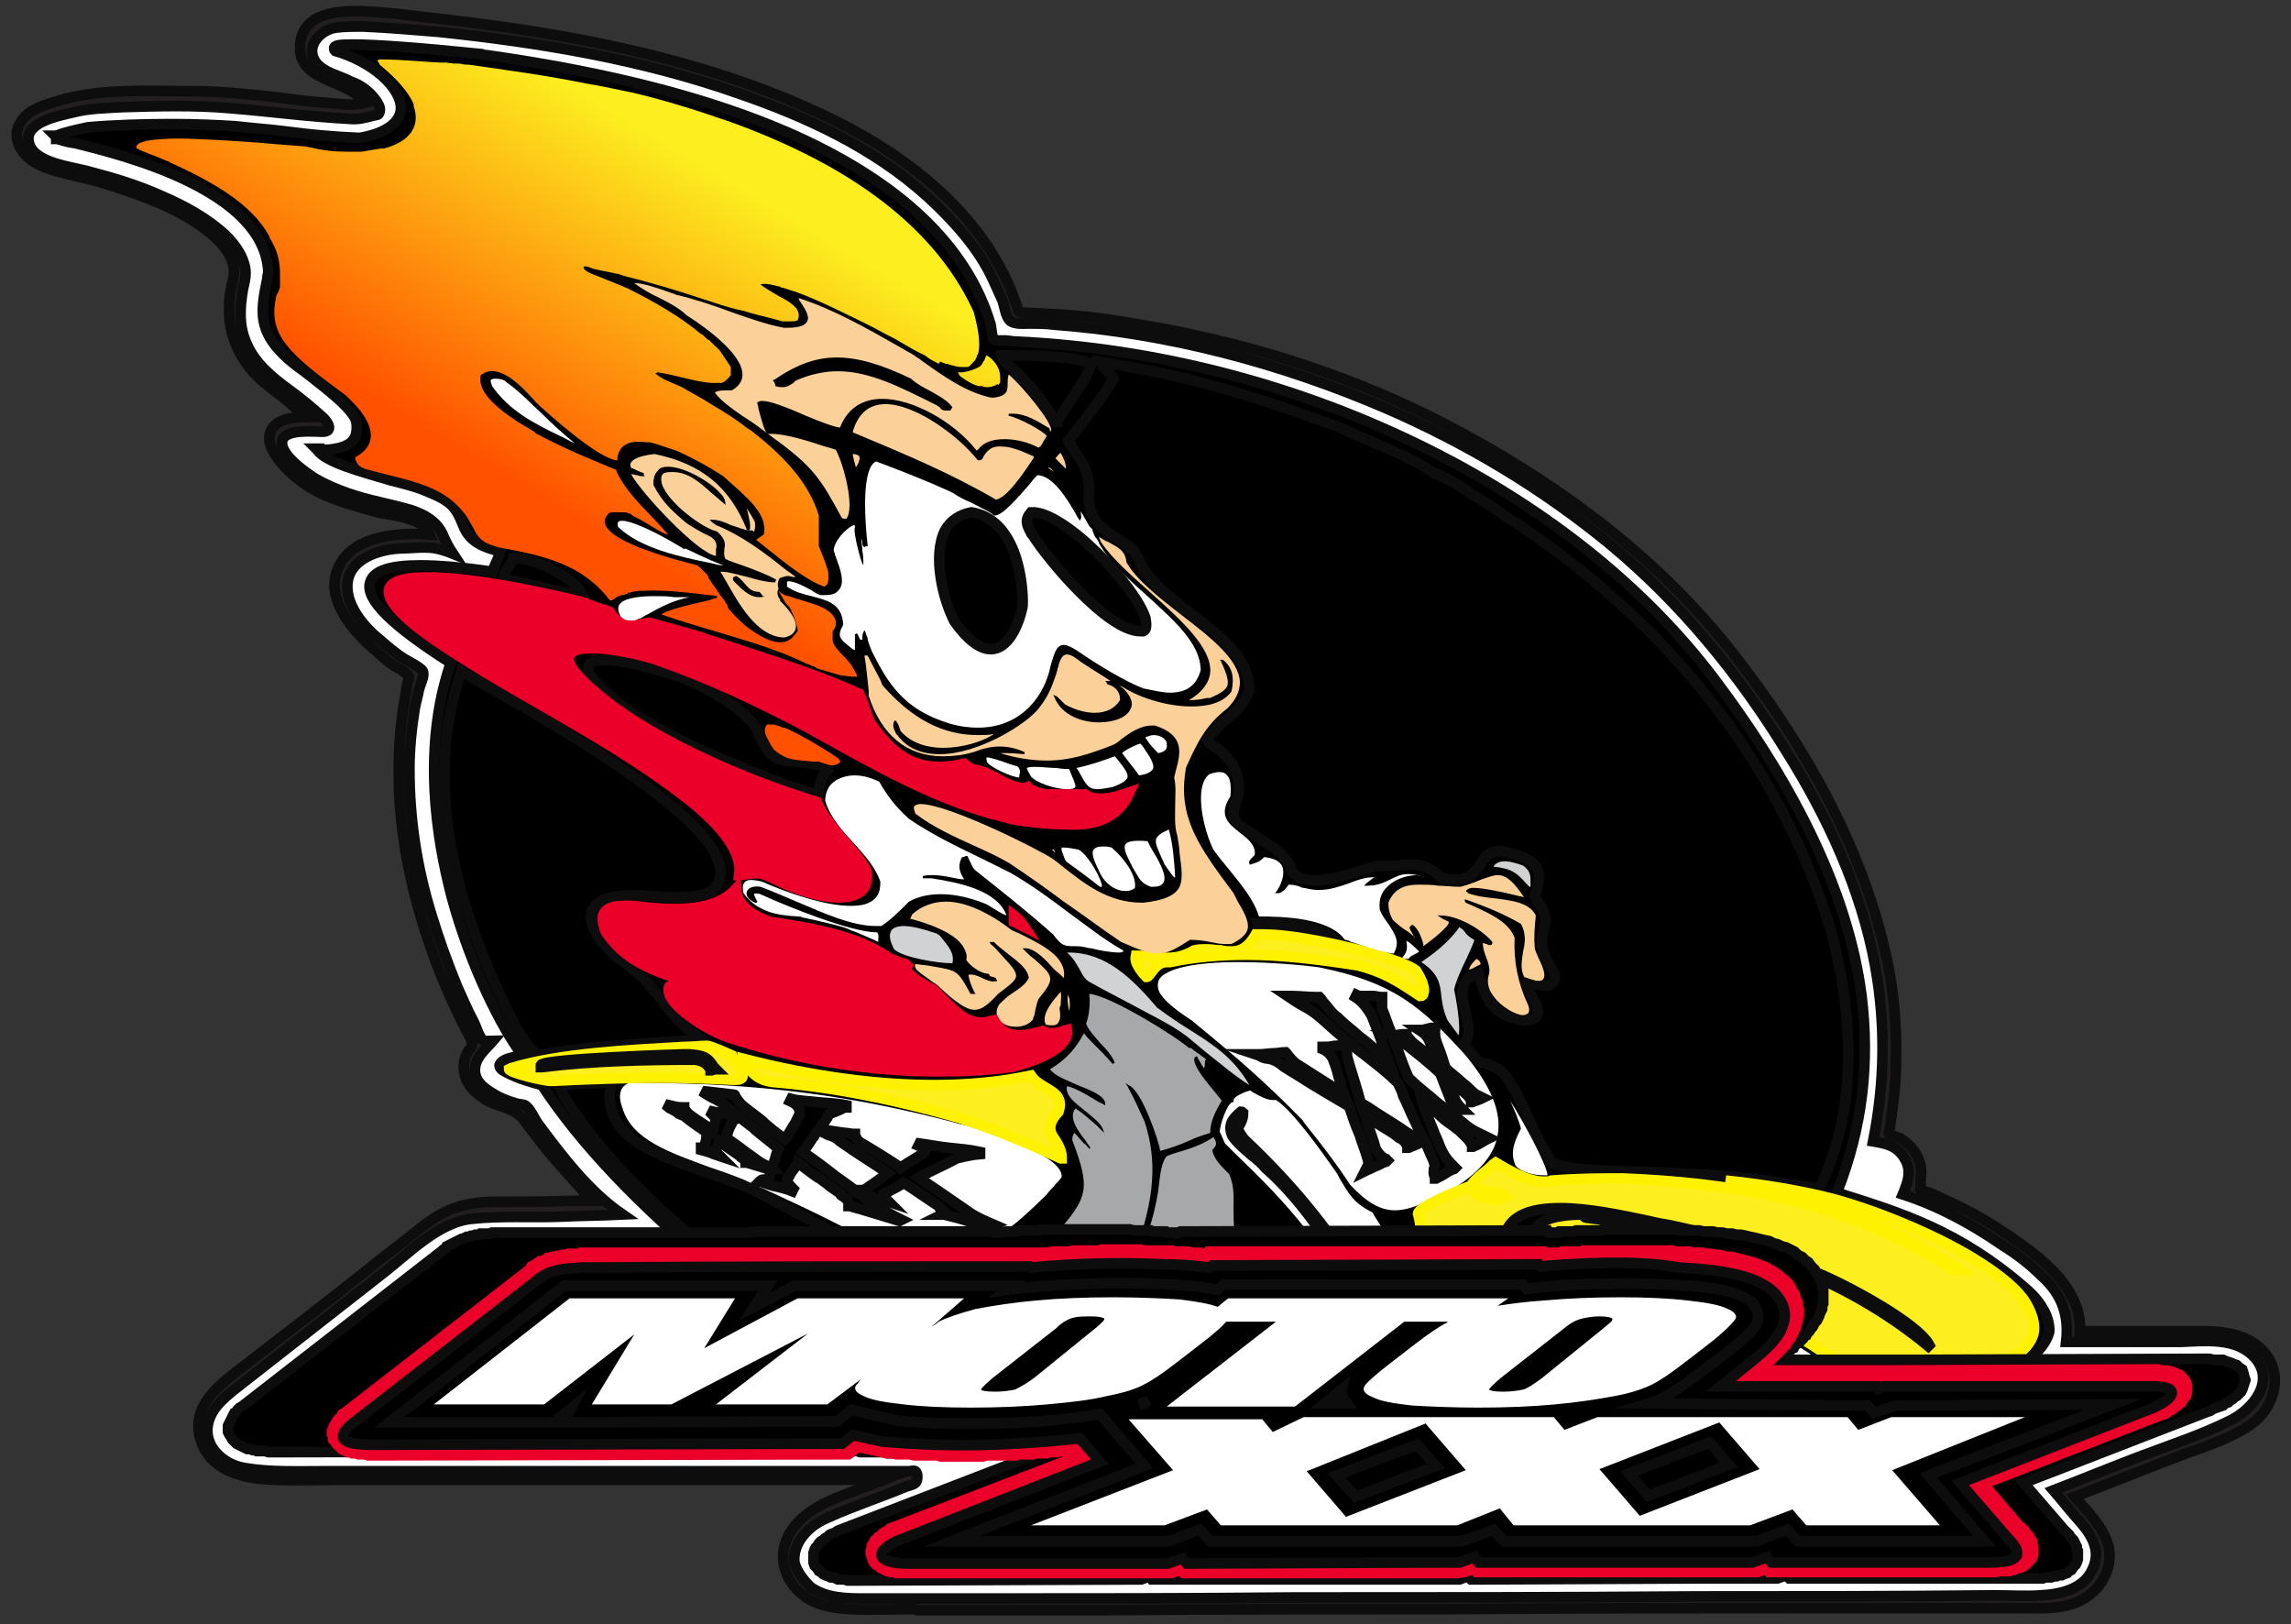 <?xml version="1.0" encoding="utf-8"?>
<!-- Generator: Adobe Illustrator 22.1.0, SVG Export Plug-In . SVG Version: 6.00 Build 0)  -->
<svg version="1.1" id="Layer_1" xmlns="http://www.w3.org/2000/svg" xmlns:xlink="http://www.w3.org/1999/xlink" x="0px" y="0px"
	 viewBox="0 0 216 153.1" style="enable-background:new 0 0 216 153.1;" xml:space="preserve">
<rect x="0" y="0" width="216" height="153.1" fill="#333333" stroke="none"/>
<style type="text/css">
	.st0{fill:#FFFFFF;}
	.st1{fill:#231F20;stroke:#0D0D0D;stroke-miterlimit:10;}
	.st2{stroke:#0D0D0D;stroke-miterlimit:10;}
	.st3{fill:#A7A8A9;}
	.st4{fill:#FCEE1F;stroke:#FFF200;stroke-miterlimit:10;}
	.st5{fill:#D0D2D3;}
	.st6{fill:#FCD199;}
	.st7{fill:#EA0029;stroke:#EA0029;stroke-miterlimit:10;}
	.st8{fill:url(#SVGID_1_);}
	.st9{fill:none;}
</style>
<g>
	<g>
		<path class="st0" d="M85.6,139.4c-2.4,1-4.9,1.8-7.4,2.9c-1.9,0.8-3.8,2.4-3.8,4.6c0,5.5,8.2,4.4,11.6,4.4c1.9,0,3.9,0,5.8,0
			c5,0,10,0,15,0c6.8,0,13.7,0,20.5,0c7.5,0,15,0,22.5,0c6.8,0,13.7,0,20.5,0c5,0,10,0,15,0c1.9,0,3.9,0,5.8,0
			c2.1,0,4.4-0.1,5.9-1.8c1.6-1.8,1-4.3-0.5-6c-0.7-0.8-1.4-1.6-2.1-2.5c2.9-1.1,5.9-2.3,8.8-3.4c2.5-1,5.2-1.8,7.5-3
			c2.4-1.3,4.2-4.1,2.2-6.6c-1.6-1.9-4.2-1.8-6.4-1.8c-3.7,0-7.5,0-11.2,0c0.5-3.8-2.7-6.3-5.4-8.4c-3-2.2-6.3-4.2-9.9-5.3
			c1-2.2-0.3-4.9-2.8-5.1c2.9-14.4-2.6-28.6-10.8-40.3c-2.2-3.1-4.5-6.2-7-9s-5.4-5.3-8.3-7.7c-5.7-4.8-12.5-8.7-19.4-11.7
			c-6.6-2.9-13.4-5.2-20.5-6.6c-3.5-0.7-7.1-1.3-10.7-1.7C99.9,30.1,99,30,98.2,30c-0.5,0-1-0.1-1.4-0.1c-0.7,0-1,0.1-1.3-0.5
			c-0.4-0.8-0.6-1.8-1-2.6c-0.4-0.8-0.8-1.6-1.3-2.3C89.3,18.3,83,13.9,76.4,11c-7-3.1-14.4-5.2-21.9-6.6C48.3,3.1,42,2.4,35.7,2
			C33.6,1.9,30,1.4,29,3.9c-1,2.6,2.2,3.3,3.9,4.2c0.6,0.3,2.3,1.3,2.3,2.1c-1.8,0.9-4.2,0.3-6.2,0.1s-4-0.5-6-0.6
			c-4.9-0.3-9.9-0.5-14.8,0C6.4,9.9,2.1,10.6,2.1,13c0,2.7,4.5,3.1,6.4,3.7c3,0.9,6,1.8,8.8,3.3c1.6,0.8,3.2,1.9,4.3,3.3
			c0.4,0.6,0.8,1.2,1,1.9c0.2,0.6,0,1.1-0.1,1.6c-0.5,2.7-0.4,5.2,1.3,7.5c1,1.3,2.3,2.2,3.5,3.1c1,0.7,2.3,1.6,3.1,2.6
			c-0.2-0.2-1.6,0-1.9,0c-0.5,0-1.1,0.1-1.6,0.3c-0.9,0.4-1.2,1.1-0.8,2c0.9,2,3.4,3.5,5.4,4.3c1.7,0.6,3.4,1.1,5.1,1.5
			c1.1,0.2,2.2,0.5,3.2,1s1,1.2,1.6,2.1c-0.7-0.2-1.7-0.1-2.5-0.1c-1.1,0-2.2,0.1-3.2,0.4c-1.4,0.4-2.9,1.2-3.4,2.6
			c-1.1,2.9,1.8,5.7,3.8,7.3c0.7,0.6,1.5,1.2,2.3,1.7c0.6,0.4,0.9,0.4,0.7,1.1c-0.2,0.7-0.3,1.4-0.5,2.1c-0.4,2.3-0.5,4.6-0.5,6.9
			c0,4.4,0.8,8.7,2,12.9c0.6,2.1,1.3,4.2,2.1,6.2c0.5,1.2,1,2.4,1.6,3.5c0.2,0.3,1.2,2.8,1.5,2.8c-1.1,1.3-1.5,2.8-0.2,4.1
			c1.1,1.1,2.5,1.4,3.9,2c0.7,0.3,1.1,1.3,1.6,1.9c0.7,1,1.5,2,2.3,2.9c0.7,0.9,1.5,1.7,2.3,2.6c0.6,0.6,1.2,1.5,1.9,2
			c-3.6,0.1-7.2-0.1-10.8,0.1c-1.5,0.1-3.1,0.4-4.4,1.1c-0.9,0.5-1.7,1.2-2.5,1.8c-4,3.1-8,6.2-12,9.4c-1.7,1.3-3.4,2.6-5.1,3.9
			c-0.9,0.7-1.8,1.4-2.4,2.4c-0.9,1.6-0.7,3.5,0.7,4.8c1.2,1.1,2.8,1.4,4.4,1.6c1.9,0.2,3.9,0,5.8,0c10.4,0,20.7,0,31.1,0
			c5.2,0,10.4,0,15.6,0c2.8,0,5.7-0.2,8.6,0c0.1,0,0.3,0,0.4,0C86.1,139.2,85.9,139.3,85.6,139.4z"/>
		<path class="st1" d="M86.1,151.7c-2,0-4,0.1-6,0c-1.6-0.1-3.4-0.4-4.6-1.5c-1.3-1.1-2-2.9-1.5-4.6c0.5-1.7,1.9-2.9,3.4-3.7
			c1.9-1,4-1.6,6-2.4c-6.4,0-12.8,0-19.2,0c-10.3,0-20.7,0-31,0c-2.5,0-5,0.1-7.5,0c-2.7-0.1-5.9-0.8-6.8-3.8
			c-0.9-3.1,1.6-5,3.8-6.7c3.9-3,7.8-6,11.7-9.1c1.7-1.4,3.5-2.7,5.2-4.1c0.9-0.7,1.6-1.2,2.7-1.7c1.4-0.6,2.9-0.8,4.3-0.8
			c2.5,0,4.9,0,7.4-0.1c0.6,0,1.2,0,1.8,0c-1.6-1.8-3.3-3.6-4.8-5.5c-0.5-0.7-1.1-1.4-1.6-2.1c-0.8-1.1-2.2-1.2-3.4-1.8
			c-1-0.6-2-1.4-2.2-2.6c-0.2-0.8,0-1.6,0.4-2.2c0.1-0.1,0.3-0.3,0.3-0.5c0.1-0.3,0-0.2-0.1-0.5s-0.3-0.6-0.4-0.8
			c-1.2-2.3-2.3-4.8-3.2-7.3c-2-5.6-3.3-11.6-3.2-17.6c0-2.2,0.2-4.4,0.6-6.6c0.1-0.4,0.1-0.8,0.2-1.2c0.1-0.5,0.3-0.6,0-0.9
			c-0.3-0.3-0.8-0.6-1.2-0.8c-0.6-0.4-1.2-0.9-1.7-1.4c-2.2-1.8-5.1-5.1-3.5-8.1c1.5-2.9,5.7-3.1,8.5-2.9c-0.6-1.6-3.5-1.8-4.9-2.1
			c-1.4-0.4-2.9-0.8-4.2-1.3c-1.9-0.7-3.7-1.9-5-3.5c-0.6-0.8-1.4-1.9-0.8-3s2.3-1.2,3.4-1.2c-0.9-0.5-1.6-1.3-2.4-1.9
			c-0.9-0.7-1.9-1.4-2.7-2.3c-1.6-1.8-2.4-3.9-2.3-6.3c0-0.9,0.2-1.7,0.4-2.6c0.3-1.6-0.7-2.9-1.8-3.9c-2.4-2.1-5.5-3.4-8.5-4.4
			c-1.2-0.4-2.4-0.8-3.7-1.1c-1.6-0.4-3.5-0.7-4.9-1.6c-1.2-0.8-2-2.3-1.2-3.6c0.7-1.3,2.3-1.7,3.6-2.1c4-1.2,8.5-0.9,12.7-0.9
			c2.7,0,5.4,0.3,8.1,0.6c1.5,0.2,3,0.4,4.6,0.5c1.2,0.1,2.4,0.3,3.5,0c-1.6-2.3-6.4-1.9-6.1-5.5c0.3-4.1,6.4-3.1,9.1-2.9
			C43.5,2,49.6,2.7,55.6,3.9c7,1.4,13.9,3.3,20.4,6.2c8,3.5,15.8,8.9,19.3,17.2c0.2,0.5,0.4,1.1,0.6,1.6c0,0.1,0.1,0.4,0.2,0.5
			c0.2,0.1,0.9,0.1,1.2,0.1c1.1,0.1,2.3,0.1,3.4,0.2c2.6,0.2,5.2,0.6,7.9,1.1c2.5,0.4,5,1,7.5,1.6c7.5,1.9,14.9,4.7,21.7,8.4
			c9.8,5.3,18.7,12,25.6,20.8c6.5,8.3,12.1,18,14.4,28.4c0.9,3.9,1.1,7.9,0.9,11.9c-0.1,1.4-0.3,2.8-0.5,4.3c0,0.1-0.2,0.7-0.1,0.7
			c0.1,0.1,1.1,0.4,1.2,0.5c0.9,0.6,1.6,1.5,1.8,2.6c0.1,0.6-0.1,1.2,0,1.8c0,0.7-0.2,0.1,0.1,0.4c0.1,0.1,0.5,0.2,0.6,0.2
			c0.8,0.3,1.5,0.7,2.2,1c1.3,0.6,2.6,1.3,3.9,2.1c2.3,1.5,4.9,3.2,6.6,5.4c1,1.3,1.7,2.9,1.6,4.6c3.3,0,6.6,0,9.8,0
			c2.4,0,5.1-0.2,7.1,1.5c2.3,2,1.7,5.2-0.4,7c-1.9,1.5-4.5,2.3-6.7,3.1c-3.4,1.3-6.9,2.7-10.3,4c1.2,1.4,2.7,2.8,3.2,4.7
			c0.4,1.8-0.5,3.7-2,4.7c-1.8,1.3-4.2,1.1-6.3,1.1c-6.6,0-13.3,0-19.9,0c-11.3,0-22.6,0-33.9,0.1c-11.1,0-22.1,0-33.2,0.1
			c-5.7,0-11.3,0-17,0C86.3,151.7,86.2,151.7,86.1,151.7z M76.4,149.6c1.5,1.1,3.5,1.1,5.3,1.1c1.5,0,3.1,0,4.6,0c2,0,3.9,0,5.9,0
			c9.9,0,19.8,0,29.7-0.1c12.7,0,25.4,0,38.1-0.1c9.3,0,18.7,0,28-0.1c1.5,0,3,0.1,4.4,0c1.9-0.1,4.1-0.6,4.9-2.5
			c0.9-1.9-0.3-3.5-1.6-4.9c-0.7-0.8-1.4-1.7-2.1-2.5c2.6-1,5.3-2.1,7.9-3.1c2.9-1.1,6-2.1,8.8-3.5c2.2-1.1,4.3-3.8,2.2-6
			c-1.7-1.8-4.5-1.5-6.8-1.4c-3.6,0-7.3,0-10.9,0c0.3-2.5-0.4-4.5-2.3-6.2c-1.1-1.1-2.4-2.1-3.7-2.9c-2.9-2-6-3.7-9.4-4.8
			c0.5-1.2,0.9-2.3,0.1-3.5c-0.7-1.1-1.7-1.3-2.9-1.5c1.1-5.5,1.2-11,0.2-16.5c-1.3-7.2-4.5-14.1-8.4-20.3
			c-4.5-7.3-9.9-13.9-16.5-19.4c-6.4-5.3-13.6-9.6-21.2-12.9c-10-4.3-20.6-7.1-31.4-7.9c-0.7-0.1-1.5-0.1-2.2-0.1
			c-0.6,0-1.5,0.1-1.9-0.3s-0.5-1.4-0.7-1.9c-0.4-0.9-0.8-1.8-1.2-2.6c-1.4-2.7-3.6-5.1-5.9-7.2C82.3,13.9,76,11,69.6,8.8
			C60.5,5.6,50.9,4,41.3,3c-2.4-0.2-4.8-0.4-7.1-0.5c-0.8,0-1.7,0-2.5,0.1c-1.5,0.2-3,1.8-1.9,3.3c0.8,1,2.2,1.2,3.3,1.8
			C34,8,34.8,8.6,35.4,9.4c0.2,0.3,0.5,0.7,0.4,1.1c-0.1,0.4-0.2,0.3-0.6,0.4c-0.8,0.2-1.4,0.4-2.3,0.3c-3.8-0.2-7.5-0.7-11.2-1
			c-3.4-0.3-6.8-0.2-10.2-0.1c-1.5,0.1-3.1,0.1-4.6,0.5c-1.3,0.3-4.5,0.9-4.2,2.7c0.3,2.1,4.1,2.4,5.8,2.9c2.3,0.6,4.6,1.3,6.8,2.3
			c2.1,0.9,4.3,2.1,6,3.7c0.7,0.7,1.4,1.6,1.7,2.6c0.3,0.9,0.1,1.6-0.1,2.5c-0.3,1.8-0.4,3.5,0.4,5.2c0.8,1.8,2.4,3.1,3.9,4.2
			c1.1,0.8,2.2,1.7,3.3,2.7c0.5,0.5,0.9,1.3-0.1,1.3c-0.8,0-3.6-0.3-3.8,0.9c-0.2,1.3,2.3,3,3.1,3.5c1,0.6,2,1,3.1,1.4
			c2,0.7,4,1,6,1.6c1.2,0.4,2.3,1,2.9,2.2c0.3,0.7,0.6,1.3,1,1.9c-0.5-0.2-1.1-0.4-1.6-0.5c-1.1-0.2-2.3,0-3.4,0
			c-1.9,0.1-4.5,0.9-4.9,3c-0.4,2.2,1.5,4.4,3,5.6c0.7,0.6,1.5,1.3,2.3,1.8c0.3,0.2,1.8,0.9,1.8,1.3c0.1,0.4-0.3,1.2-0.4,1.6
			c-0.1,0.6-0.3,1.2-0.4,1.8c-0.3,1.9-0.5,3.8-0.5,5.7c0,4.7,0.7,9.3,2.1,13.8c0.7,2.3,1.5,4.5,2.4,6.7c0.5,1.1,1,2.3,1.6,3.4
			c0.2,0.4,0.5,1.5,0.9,1.7c0.2,0.1,0.7,0,0.9,0c-0.6,0.7-1.6,1.5-1.7,2.5c-0.2,1.2,0.8,2,1.7,2.5c0.6,0.4,1.4,0.7,2.1,0.9
			c0.2,0.1,0.7,0.1,0.9,0.2c0.5,0.3,0.9,1.3,1.2,1.7c2.3,3.1,4.8,6.4,8,8.6c-2,0.1-3.9,0.1-5.9,0.2c-2.7,0.1-5.5-0.1-8.3,0.2
			c-3.2,0.3-6.1,3.4-8.6,5.3c-4.6,3.6-9.2,7.2-13.8,10.8c-1.1,0.9-2.2,1.8-2.5,3.3c-0.4,2.1,1.5,3.8,3.5,4.1
			c2.4,0.4,4.9,0.3,7.4,0.3c5.3,0,10.7,0,16,0c11.8,0,23.5,0,35.3,0c1.3,0,2.6,0,3.9,0c0.1,0,0.5-0.1,0.6,0c0.3,0.2,0.2,1,0,1.1
			c-0.2,0.2-0.8,0.3-1,0.4c-2.4,1-4.9,1.8-7.3,2.9c-1.7,0.7-3.3,2.3-3.1,4.2C75.1,148.1,75.7,148.9,76.4,149.6z"/>
	</g>
	<path class="st2" d="M190.9,121.4c-6.1-5.3-11.5-7-17.2-8.8l-0.5-0.2c2.4-6.1,3.1-12.2,2.3-18.6c-1.2-9.2-5.9-19.2-13.8-29.7
		c-6.7-8.9-16.4-16.6-28.2-22.3s-24.8-9-37.7-9.6c-0.4,0-0.7-0.1-1-0.1c-0.1,0-0.3,0-0.4,0s-0.2,0-0.2,0c-0.6,0-0.6,0-0.8-1.5
		c-2.2-7.4-8.6-13.5-19.1-18.1c-7.6-3.3-17.1-5.7-28.4-7.3c-0.1,0-0.3,0-0.5-0.1c-5.9-0.6-10-0.9-12.1-0.9c-1.5,0-1.7,0.1-1.8,0.3
		c0,0.1,0,0.2,0.1,0.3l0,0c3.5,1,6.3,3.5,6.2,5.5c-0.1,1.3-1.5,2.3-3.9,2.7c-2.5-0.1-4.6-0.3-6.9-0.6c-1.5-0.2-3.1-0.3-4.8-0.5
		c-1.6-0.1-3.7-0.2-6-0.2c-2.8,0-5.7,0.1-7.9,0.3c-0.9,0.2-2,0.4-3,0.8H5.2l0.1,0.1c0,0,0,0,0,0.1v0.1h0.1c0.4,0.1,0.9,0.3,1.7,0.4
		C12,14.7,24.9,18,25.3,25.6c0,0.2-0.1,0.4-0.1,0.7c-0.7,3.4-1.1,5.5,3.6,8.8c1.1,0.9,4.6,3.4,4.8,4.7c0.1,0.7,0,1.3-0.3,1.7
		c-0.4,0.5-1.2,0.8-2.4,0.9c-0.6,0-0.8,0-0.8-0.1c-0.1,0-0.1,0-0.2,0h-0.1l0.1,0.1c0.8,1.2,4.3,2.1,7,2.9c1.2,0.3,2.3,0.6,2.8,0.8
		c2.8,1.1,3.2,1.5,4,3.5c0.6,1.5,1.9,2,3.5,2.4c-0.2,0.6-0.6,1.4-0.8,1.9c-2.7-0.4-5-0.6-6.8-0.6c-2.8,0-4.4,0.5-4.7,1.6
		c-0.5,1.6,2.1,4.1,7.6,7.6c-2.7,7.9-1.4,16.4,0.1,22.1c1.8,6.6,4.7,12.3,6.6,14.8h-0.1c-0.4,0.2-0.8,0.3-1.2,0.4
		c-0.3,0.1-0.7,0.3-0.8,0.6c0,0.1,0,0.3,0.3,0.5c1,0.6,2.2,1,3.7,1.4c3.6,5.5,9.3,11.5,16.4,17.3c9.5,7.9,22.8,14,37.5,17.4
		c6.2,1.4,12.5,2.1,18.8,2.1l0,0c10.2,0,19.7-1.9,27.5-5.4c5.6-2.6,9.7-5.7,14.1-9.7c2,0.9,3.8,2.1,5.5,3.2
		c3.4,2.2,6.7,4.2,10.7,4.2c0.6,0,1.1,0,1.7-0.1c3.6-0.5,9-2.6,9.9-5.7C193.3,124.5,192.7,122.9,190.9,121.4z"/>
	<path class="st2" d="M118.6,87.6c3.3,0,5.1,0.5,7.2,1c-1.1-1.4-5.7-1.8-7.2-1.6C118.7,87.2,118.6,87.4,118.6,87.6L118.6,87.6z
		 M94.5,33.8c0.7,0.8,1.7,1.5,2.2,2.2c1.2,1.1,2.1,2.7,2.9,3.8c0.1,0,0.1,0,0.1,0c0.2-0.8,3.5-4.9,3.1-5.6c-2.1-0.7-6.1-0.7-8.4-0.7
		C94.4,33.6,94.5,33.7,94.5,33.8L94.5,33.8z M55.6,63.6c3.5,4.7,13,8.2,18.5,10.4c4.9,1.6,2,0.7,4-1.5c0-0.1-0.1-0.1-0.1-0.2
		c-4.1-1.1-5,0.6-6.7-3.7c-1.3-1.8-3.9-3.4-6.7-4.6C63.3,63.5,54.2,60.5,55.6,63.6L55.6,63.6z M47.5,54.6c2.3,0.3,5.5,1.5,7.4,1.4
		c-0.9-1.6-4.4-3.4-6.5-3.4C48.3,53.2,47.3,54,47.5,54.6L47.5,54.6z M48.7,96.9c-6-11.4-8.8-23.3-5.2-33.6c1.7,1,7,3.9,12.2,7.2
		C63.1,75.3,70.5,81,67.1,84c-2.8,1.4-6.8-0.2-9.8,0.7c-3,0.9-1.2,3.9,1.2,5.8c3.6,2.3,4,5,7.4,7.3c0.1,0.1,0.1,0.1,0.2,0.2
		c-5.6,0.4-11.3,0.7-15.5,1.5C49.6,98.3,49.6,98.4,48.7,96.9L48.7,96.9z M139.5,136.8c4.2-0.9,8.2-2.2,11.7-3.9
		c-1.3-2.8-2.4-5.4-4-8.3c-1.9-0.2-2.5-2.7-4.3-5.3c-3.1,0.1-6.6,0.1-9.6,0.8c0.7,1.4,2.3,4.7,2,5.9
		C136.5,129.2,138.2,133.2,139.5,136.8L139.5,136.8z M155.3,130.7l-4.3-10.6c4.4,0.5,8.8,1.8,12.8,3.5
		C162.7,125.8,157.1,129.7,155.3,130.7L155.3,130.7z M116.6,77.6c-0.6-1.1-0.1-1.8,0.2-2.8c0.1-1.9-0.5-3.4-2.9-4.8
		c-0.3-0.5,1-1.3,1.2-1.8c1.3-0.9,2.2-1.8,2.7-3.2c-0.1-4.9-7.2-7.2-10.1-11.5c-0.3-0.7-0.5-1.2-1.1-1.9c-3-1.9-4.2-2.6-3.9-5.6
		c-0.2-2-0.7-2.4-2-4.4c1.5-1.9,3-3.8,4.3-5.9c-0.2-0.5-1-0.9-1.3-1.6c1.9,0.3,3.9,0.7,5.5,1c6.1,1.3,11.4,3.1,17.1,5.2
		c2.9,1.4,6.5,2.6,8.9,4.3c0.9,0.2,3.1,1.6,3.7,2.1c1.5,0.7,3,2.1,4.2,2.7C158.9,60,168.4,73.6,172.7,88c2.2,8.5,2.3,17-1.2,24.1
		c-7.4-1.4-12.6-1.5-19.2-1.7c-2-0.1-4-0.1-5.9-0.7c-1.4-2-2.3-4.5-3.5-6.8c-1-1.5-1.1-2.3-3.5-2.8c-0.5-0.6-0.9-1.1-1.4-1.7
		c1.6-1.6-2-5.8,1.4-6.6c0.7,2.1,0.9,3.8,4.2,4.4c2.7,0,0.8-2.1,0.2-3.4c1-0.3,2.8,0.9,2.8-0.9c-1.3-2.2-1.5-2.8-0.9-4.9
		c0.1-1.2-0.4-1.3-1-2.5c0.8-2.4,0.7-3.5-3.3-4.3c-2.5,0.2-1.3,3.4-5.5,2.6c-1.9-2.1-3.6-0.9-6-1.2c-1,0.2-7.8,3.1-8.3-0.1
		C120.5,79.8,118.7,79.2,116.6,77.6L116.6,77.6z M53.2,103.4c-0.5-1.1-0.5-1.1-0.5-1.1c1.7-0.2,3.4-0.1,5-0.3
		c-0.6,1.9-0.2,4.6,3.8,6.5c3.2,1.6,6.9,2.4,10.1,4c5.4,2.7,10.9,6.4,16.3,6.6c1.3-0.1,1.3-0.1,2.8-0.2c6.9-1.9,8.2-1.1,11.5,5
		c0.6,0.8,1.4,1.5,2.1,2.2c1.9,2.9,4.2,2.8,7.2,3c4.5-0.4,9.6-1.3,7.9-5.9c-2.1-3,0.9-3.4,2.9-0.8c1,1.8,1.2,6.5,2.6,8.7
		c0.7,1.1,1.3,1.3,1.8,0.3c0.1-0.2,0.2-0.4,0.5-0.5c2.7-1.7,0.2-3.6,1.1-5.8c1,1.9,0.9,1.7,2.4,2.8c1.6,3.3,3,6.6,4.3,9.7
		c-8.9,1.7-20.7,0.8-30.6-1.6c-4.5-1.1-8.8-2.4-13.4-4.2c-2.8-1.2-5.5-2.4-8.4-3.8C71.1,122,59.5,113.3,53.2,103.4z"/>
	<g>
		<path class="st0" d="M89.9,105.8c-9.5-2.5-18.4-3.7-29.1-3.7c-0.5,0-1,0-1.5,0c-0.8,0.3-1.1,1.1-0.6,2.4c0.9,3,4.6,4.2,8.1,5.5
			c1.2,0.4,2.3,0.8,3.3,1.2c3.7,1.7,7.9,3.6,11.7,5.7c2.4,0.9,4.5,1.4,6.4,1.4c4.6,0,7.4-2.7,10.4-5.6c0.1-0.1,0.3-0.4,0.7-0.8
			c0.3-0.4,0.8-0.8,0.8-1c0-1.9-5.8-3.8-9-4.8C90.6,106,90.2,105.9,89.9,105.8z"/>
		<path class="st0" d="M134.3,126.4c1.7-1.5-2.2-7.8-4.1-10.8c-0.3-0.5-0.6-0.9-0.8-1.3c-1.8-0.9-2.2-1.7-3.1-3.2l-0.2-0.4l-0.2-0.3
			c-1.2-1.7-4-5.7-5.6-6.7c-0.1,0-0.2,0-0.3,0c-0.6,0-1.3-0.4-2-0.8l-0.1-0.1c-0.5,0.1-1.7,0.6-1.6,1v0.1h-0.1
			c-0.5,0.1-1.2,2.2-1.2,2.8c0.3,0.6,0.3,0.7,0.5,1.1l0.8,0.8c2.6,2.5,4.8,4.7,6.9,7.4c0.8,1.1,1.7,2.3,2.6,3.6
			c0.1,0.1,0.3,0.5,0.7,1.1c1.1,1.8,2.8,4.7,3,5.1c0.3,0.8,0.9,1.2,1.9,1.2C132.4,127.3,133.7,126.7,134.3,126.4z"/>
		<path class="st0" d="M144.6,119.3c-0.4,0-0.6,0-0.7,0c0,0.1,0.2,0.4,1,1.9l0.2,0.3c1.1,1.6,1.5,2.3,2.7,2.3l0,0
			c0.4,0,0.9-0.1,1.6-0.3c0.7-0.2,1.2-0.5,1.3-0.9c0.3-0.6-0.2-1.5-0.7-2.5c-0.1-0.2-0.2-0.3-0.3-0.5
			C149,119.6,146.1,119.3,144.6,119.3z"/>
		<path class="st0" d="M145.5,110.8c0.2,0,0.3,0,0.4,0c0-0.9-2.4-5.3-3.5-7c0.4,0.9,0.8,1.8,1,2.6l0,0l0,0c-0.1,0.2-0.2,0.4-0.3,0.6
			c-0.4,0.9-0.7,1.8-0.2,2.9C143.4,110.5,144.6,110.8,145.5,110.8z"/>
		<path class="st2" d="M130.6,125.2c0-0.2,0-0.2-0.3-0.9c-3.7-6.8-7.6-11.8-13-16.9c-0.7-0.9-0.6-1.1-0.4-1.4
			c0.1-0.2,0.3-0.5,0.3-1.1l0,0l0,0c0,0-0.1-0.1-0.2-0.1l0,0l0,0c-0.7,0.6-1.3,1.2-0.8,2.3c0.4,0.6,1.1,1.2,1.8,1.8
			c0.5,0.4,1,0.8,1.3,1.2c3.2,2.8,5.7,6.6,7.7,9.7c2.9,5.1,2.9,5.1,3.2,5.5l0,0l0,0C130.4,125.4,130.5,125.4,130.6,125.2
			L130.6,125.2L130.6,125.2z"/>
		<g>
			<path class="st3" d="M134.8,126.8c-0.9,0.7-2.1,1.1-3.5,1.1l4.1,9.5c1.4-0.2,2.2-0.4,3.5-0.6c-0.4-1-0.8-2-1.1-3
				c-0.8-2.3-1.7-4.7-2.8-7C134.8,126.8,134.8,126.8,134.8,126.8z"/>
			<path class="st3" d="M147.8,124.6c0.4,0.9,0.8,1.7,1.2,2.5c0.9,1.9,1.7,3.7,2.5,5.5c0.8-0.4,1.6-0.8,2.3-1.1
				c0.3-0.1,0.5-0.3,0.8-0.4l-3.3-7.8C150.3,124.1,149.2,124.5,147.8,124.6z"/>
		</g>
		<path class="st0" d="M124.4,91.2c-1.4-0.2-4.6-0.5-7.6-0.5c-4.2,0-6.8,0.6-7.5,1.6c-0.2,0.4-0.2,0.9,0.1,1.4
			c0.6,0.9,1.9,1.8,2.8,2.4c0.2,0.1,0.3,0.2,0.4,0.3c3.9,3.2,6.8,5.7,10.2,9.2l0.2,0.3c1.6,2,3,3.8,4.3,5.8c1.5,1.6,2.8,2.4,4.2,2.4
			l0,0c1.3,0,2.6-0.6,4-1.3c0.4-0.2,0.8-0.4,1.3-0.6c2.6-1.6,4.1-3.3,4.4-5.2c0.4-2.1-0.6-4.6-3.1-7.6
			C133.9,94.8,131.3,92.6,124.4,91.2z"/>
		<g>
			<path class="st4" d="M127.9,129c0-0.3-0.1-0.6-0.1-0.9c-0.2-1.6-0.3-2.3-0.1-3.5c0.1-0.5-0.1-1.1-0.7-1.5
				c-0.9,2.3-1.1,4.7-0.5,7.5C127.3,130.2,128,129.8,127.9,129z"/>
			<path class="st4" d="M125.8,131.7c0.1,0,0.1,0,0.2-0.1s0.1-0.3,0.1-0.5c-0.8-2.8-0.7-5.9,0.5-8.7c-1.2-1.9-1.2-2-2.1-3.2
				c-1.7,3.9-1.5,8.2,0.7,11.9C125.5,131.6,125.8,131.7,125.8,131.7z"/>
			<path class="st4" d="M132.9,119.2l0.1,0.1c0.2,0,0.7,0,1.4-0.1c0.9-0.1,2.4-0.2,4.2-0.3c1.1,0,2.1-0.1,3.2-0.1
				c3.9,0,9.7,0.3,15,1.6c4.3,1.1,8.9,3,12.2,5.2c0.6,0.4,1.2,0.8,1.7,1.1c1.2,0.8,2.3,1.5,3.3,2.1c2.7,1.3,5.2,2,7.5,2
				c1.9,0,3.8-0.5,5.8-1.4c1.7-0.9,3.9-1.9,4.4-3.6c0.2-0.8,0-1.7-0.6-2.8c-0.8-1.4-2.5-2.8-5.1-4.4c-3.8-2.3-9.2-4.5-13.3-5.6
				c-2.8-0.7-6.1-1.3-10-1.7c8.4,1.5,15.1,4,21.7,8.2l0.3,0.2h-0.5l0,0c-10.5-6.8-21.7-8.2-31.2-8.6c-1.8,0-4.1,0-6.7,0.2
				c-0.2,0.1-0.5,0.1-0.8,0.1c-1.5,0-3.5-1.2-4.5-1.8c-0.3,0.2-0.5,0.5-0.8,0.7c-0.5,0.4-1.1,0.9-1.4,1.3c0.7,0.6,1.5,0.7,2.1,0.8
				c0.4,0.1,0.7,0.1,1,0.3l0.1,0.1l-0.1,0.1c-0.3,0.1-0.5,0.2-0.9,0.2c-0.8,0-1.8-0.5-2.6-1.2c-1.8,0.7-4.6,1.9-4.7,2.5
				c0.3,1.2,0.5,2.5-0.5,3.4l-0.1,0.1l-0.1-0.1c-0.1-0.2,0-0.3,0-0.5c0-0.1,0.1-0.2,0-0.3c-0.4,0.1-0.8,0.2-1.2,0.2
				c0.3,0.6,0.6,1.1,0.9,1.6C132.8,119.1,132.9,119.1,132.9,119.2z"/>
			<path class="st4" d="M119.2,88.1c-0.3,0-0.6,0-0.8,0c-0.8,1.4-1.6,1.6-2.3,1.6c-0.3,0-0.7,0-1-0.1c-0.4,0-0.9-0.1-1.3-0.1
				s-0.8,0-1.2,0.1c-0.9,0.5-1.6,0.7-2.5,0.7c-0.3,0-0.7,0-1.1-0.1c-0.5,0-1.1-0.1-1.9-0.1c-0.1,0.5,0.1,0.8,0.4,1.3l0.1,0.1
				c0.1,0.2,0.3,0.4,0.5,0.6c0.2,0,0.3-0.3,0.5-0.5c0.3-0.4,0.7-0.9,1.4-0.9c0.1,0,0.2,0,0.3,0c2.4-0.5,4.8-0.7,7.2-0.7
				c3.2,0,6.6,0.4,10.5,1c2.4,0.6,3.8,1.5,5.6,2.7l0.3,0.2c0.2,0,0.3-0.1,0.3-0.3c0.2-0.5-0.3-1.5-0.7-2.1
				C132.1,90.3,123,88.1,119.2,88.1z"/>
			<path class="st4" d="M99.8,104.8c0.4-1.3-0.3-1.7-1.1-2.2c-0.5-0.3-1.1-0.6-1.5-1.2c-2.8,0.6-5.9,0.9-9.1,0.9
				c-5.4,0-11.5-0.8-18.1-2.5c0,0.1,0.1,0.2,0.2,0.4c0.8,1.1,1.3,1.6,2.6,1.8c5,0.4,10.7,1.4,17.7,3.4c3.1,1,6.3,2.3,9.5,3.8h0.1
				c0-0.7-0.3-1.2-0.6-1.7C99,106.8,98.6,106.1,99.8,104.8z"/>
			<path class="st4" d="M67.6,98.9c-0.5-0.2-0.8-0.3-0.9-0.3c-0.7,0-1.4,0.1-2.2,0.1c-5.2,0.3-11.7,0.6-16.3,2
				c-0.2,0.1-0.2,0.1-0.2,0.1c0,0.3,3.2,1.1,4,1.1c3.9-0.2,7.2-0.3,10.6-0.3c2.4,0,4.6,0.1,6.7,0.2c0.4,0,0.7-0.1,0.7-0.3
				c0.1-0.3-0.2-0.7-0.5-1.2c-0.2-0.3-0.4-0.5-0.5-0.8C68.3,99.2,67.9,99,67.6,98.9z"/>
		</g>
		<path class="st2" d="M149.6,114.8c13.9,1.7,24.2,5.5,32.2,12.1l0.1-0.1c-1.2-2.2-8.3-5.9-10.6-6.8c-3.8-2.2-10.6-3.8-13.9-4.5
			c-0.6-0.1-1.2-0.2-2-0.4c-2.4-0.5-5.6-1.2-8.3-1.2c-2.8,0-4.5,0.7-5.1,2.2l0,0v0.1l0.1,0.1l0,0l0,0c0.8,0.5,2.2,0.5,3.1,0.5
			c0.2,0,0.4,0,0.5,0c1.5,0.2,2.9,0.5,3.9,0.7c1.1,0.2,1.8,0.3,2.1,0.3h0.1l0.2-0.1l-0.2-0.1c-0.7-0.5-1.9-0.6-3.2-0.7
			c-1.6-0.2-3.3-0.3-3.8-1.2c0.9-1.1,3.3-1.2,4.4-1.2C149.4,114.8,149.5,114.8,149.6,114.8z"/>
		<path class="st2" d="M67.3,100.6c-0.6-1-1.1-1.1-2.3-1.2c-0.2,0-0.4,0-0.6,0c-0.1,0-13.1,0.4-13.4,1v0.1v0.1h0.1
			c4.8-0.6,10-0.7,14.5-0.7c0.9,0.2,1,0.4,1.4,0.9v0.1h0.1c0.1,0,0.1-0.1,0.2-0.1h0.2L67.3,100.6z"/>
		<path class="st5" d="M137.1,93.3L137.1,93.3L137.1,93.3c0.4,1.9,0.6,3.9,0.4,4.3c-0.1-0.2-0.3-0.4-0.5-0.7
			c-0.2-0.3-0.5-0.6-0.6-0.9c-0.3-0.7-0.4-1.3-0.5-2c-0.1-1.1-0.2-2.2-1.9-3.3c1.8-1.2,2.9-2.3,3.6-3.3c0.3,0.2,0.5,0.4,0.6,0.6
			c0.2,0.2,0.4,0.4,0.8,0.6c0,0.2-0.4,1-0.7,1.7C137.7,91.5,137.2,92.7,137.1,93.3z M143.6,81.6c-0.3-0.1-1.1-0.4-1.7-0.4
			c-0.6,0-0.9,0.2-1.1,0.5c1.8,0.2,2.2,0.6,3.1,1.6c0.1,0.1,0.2,0.2,0.3,0.3c0,0,0,0,0.1,0c0-0.2,0-0.3,0-0.5
			C144.3,82.6,144.3,82.1,143.6,81.6z M112.2,97.1c-1-0.6-2-1.3-3.1-2.1c-2.3-2.7-4.8-5.2-8.3-5.2c-0.1,0-0.1,0-0.2,0
			c0.6,0.5,0.9,1.1,1.2,1.6c0.2,0.4,0.4,0.8,0.8,1.1c1.4,0.8,2.8,1.5,4.1,2.2c1.8,1,3.6,1.8,5.2,3c0.6,0.5,1.2,1,1.8,1.5
			c1.4,1.1,2.8,2.3,4.1,3.1C116.3,99.7,114.4,98.5,112.2,97.1z M88.3,88c-1.2-0.4-2.3-0.7-3.1-0.7c-0.6,0-1.1,0.2-1.2,0.5
			c-0.2,0.4-0.1,0.9,0.3,1.7c0.9,0.8,4.2,1.3,5.3,1.3l0,0c0.1,0,0.1,0,0.2,0c0.2-1-0.4-1.6-1.2-2.6L88.3,88z M86.6,88.1
			c-0.3-0.4-0.6-0.6-1-0.6v0.1h-0.1c-0.1,0.5,1.9,1.4,0.4,2.3c0,0,0,0.1,0.1,0.1s0.2,0,0.2,0v0.1c0.5,0,0.7-0.4,0.7-0.9
			C87,88.9,86.8,88.5,86.6,88.1z"/>
		<path class="st2" d="M72.4,110.2c-0.3-0.1-0.7-0.2-1-0.3c-0.3-0.1-0.7-0.2-1-0.3h-0.1v-0.1c0-0.1-0.2-0.2-0.3-0.3
			c-0.1-0.1-0.2-0.1-0.2-0.2c-0.6-0.4-1.3-0.9-2-1.4c-0.1,0.3-0.2,0.6-0.4,0.8c0,0.1,0.1,0.2,0.2,0.3l0.1,0.1l0.2,0.2l-0.3-0.1
			c-0.2-0.1-0.4-0.1-0.5-0.2c-0.3-0.1-0.6-0.2-1-0.3v-0.2c0.2,0,0.3,0,0.3-0.1c0.1-0.3,0.2-0.6,0.2-0.9c0-0.1,0.1-0.3,0.1-0.4
			c-0.7-0.5-1.5-1-2.2-1.6L64,105c-0.2-0.2-0.4-0.3-0.6-0.4c-0.1-0.1-0.3-0.1-0.4-0.2l0.1-0.2c0.4,0.1,0.8,0.2,1.2,0.2h0.2v0.1
			c0.1,0.1,0.2,0.3,0.4,0.5c0.5,0.4,1,0.7,1.6,1.1c0.2,0.2,0.5,0.3,0.7,0.5c0.1-0.3,0.2-0.7,0.3-1.1c0-0.1-0.1-0.2-0.4-0.5l0.1-0.2
			c0.4,0.1,0.8,0.1,1.2,0.2c0.4,0,0.8,0.1,1.2,0.2v0.2c-0.3,0.1-0.4,0.2-0.5,0.3l0,0c-0.2,0.4-0.4,0.7-0.5,1.1
			c-0.1,0.1-0.1,0.3-0.2,0.4c0.5,0.4,1,0.7,1.5,1.1s1,0.7,1.5,1.1c0.4,0.3,0.9,0.5,1.3,0.7l0.1,0.1L72.4,110.2z M78.8,110.9
			c-1-0.8-2.1-1.6-3.1-2.3c0.3-0.4,0.6-0.8,0.9-1.3c0.1-0.1,0.2-0.2,0.2-0.3c0.1-0.1,0.2-0.3,0.3-0.4c0.4-0.5,0.8-1,1.1-1.6
			c0.3-0.1,0.6-0.2,0.8-0.3c0.3-0.1,0.5-0.3,0.8-0.3v-0.2c-1-0.2-1.9-0.2-2.8-0.3c-0.8-0.1-1.6-0.1-2.4-0.3l-0.1,0.2
			c0.9,0.4,0.9,0.9,0.9,1.2c-0.1,0.2-0.2,0.4-0.3,0.6c-0.1,0.3-0.3,0.5-0.4,0.7s-0.2,0.3-0.3,0.5c-0.1,0.2-0.2,0.4-0.4,0.6
			c-0.4-0.3-0.8-0.6-1.2-0.9c-0.2-0.2-0.5-0.4-0.7-0.6l-0.2-0.2c-0.6-0.5-1.2-0.9-1.8-1.4c-0.4-0.3-0.7-0.8-0.8-1c0,0,0-0.1-0.1-0.1
			l0,0l0,0c-0.9-0.1-1.7-0.2-2.6-0.3l-0.1,0.2c0.3,0.2,0.5,0.3,0.7,0.4c0.4,0.2,0.8,0.4,1.3,0.8c0.9,0.8,1.7,1.4,2.5,2l0.2,0.2
			c0.7,0.6,1.4,1.1,2.2,1.8c-0.1,0.2-0.1,0.3-0.2,0.5c-0.1,0.4-0.2,0.7-0.3,1c-0.2,0.5-0.3,0.9-0.4,1.3l0,0c0,0.1-0.1,0.1-0.2,0.1
			h-0.1c-0.2,0-0.4,0-0.5,0.1l-0.1,0.1h0.1c0.6,0.2,1.1,0.4,1.7,0.5c0.4,0.1,0.8,0.2,1.3,0.4l0.1-0.2l-0.1-0.1
			c-0.2-0.2-0.5-0.5-0.5-0.8c0.1-0.1,0.1-0.2,0.2-0.3c0.1-0.2,0.2-0.4,0.3-0.5l0,0c0.2-0.3,0.4-0.5,0.5-0.8c0.7,0.5,1.3,1,1.9,1.4
			h0.1c0.3,0.3,0.7,0.5,1,0.8c0.3,0.2,0.7,0.5,1,0.7c0,0.1,0.1,0.2,0.3,0.3c0.3,0.2,0.6,0.5,0.5,0.8v0.1h0.1c1.5,0.4,3,0.9,4.7,1.4
			L85,115c-0.8-0.4-2-1-3-1.7C80.9,112.4,79.8,111.6,78.8,110.9z M93.8,115.5c-0.7-0.3-1.7-0.7-2.4-1.2c-1-0.7-1.9-1.3-2.9-2
			c-0.6-0.4-1.2-0.8-1.9-1.3c0.3-0.2,0.7-0.3,1-0.5c0.8-0.4,1.7-0.8,2.6-1.3c0.5-0.1,1.1-0.3,2.2-0.4v-0.2c-0.9-0.2-2-0.3-3-0.4
			s-1.9-0.3-2.7-0.4l-0.1,0.2c0.5,0.2,0.6,0.4,0.6,0.5s0,0.1-0.1,0.2c-0.3,0.2-0.5,0.3-0.8,0.5c-0.5,0.3-1,0.6-1.4,0.9l-0.1-0.1
			c-1.2-0.8-2.5-1.6-3.7-2.3c-0.3-0.2-0.4-0.5-0.5-0.7v-0.1h-0.1c-0.3,0-0.6-0.1-0.9-0.1c-0.7-0.1-1.4-0.2-2-0.3l-0.1,0.2
			c0.2,0.1,0.4,0.2,0.6,0.3c0.4,0.1,0.8,0.3,1.1,0.6c1.7,1.2,3.2,2.1,4.5,3c-0.8,0.6-1.5,1.1-2.1,1.5c-0.2,0.1-0.4,0.1-0.6,0.1
			c-0.1,0-0.1,0-0.2,0s-0.1,0-0.2,0v0.2c0.5,0.1,0.9,0.3,1.3,0.4c0.5,0.1,1,0.3,1.6,0.4l0.3,0.1l-0.2-0.2c0,0,0-0.1-0.1-0.1
			c-0.2-0.2-0.2-0.3-0.2-0.4c0.2-0.1,0.5-0.3,0.7-0.4c0.4-0.2,0.8-0.4,1.2-0.7c1.1,0.7,2.2,1.5,3.3,2.2c0,0.1,0.1,0.2,0.3,0.3
			c0.1,0.1,0.3,0.2,0.3,0.3c0,0,0,0.1-0.1,0.1l-0.2,0.1H89c0.8,0.2,1.7,0.4,2.5,0.7c0.6,0.2,1.3,0.3,1.9,0.5L93.8,115.5L93.8,115.5z
			"/>
		<path class="st2" d="M138,105.9l-0.5-0.4c-0.2-0.2-0.4-0.3-0.6-0.5l0,0c0.1-0.1,0.3-0.1,0.4-0.2c0.1-0.1,0.3-0.1,0.5-0.2h0.1
			l-0.1-0.1c-0.2-0.2-0.4-0.4-0.6-0.8c-0.1-0.4-0.3-0.7-0.4-1.1c-0.1-0.3-0.2-0.6-0.3-0.9c0.2,0.2,0.5,0.4,0.7,0.6
			c0.3,0.3,0.6,0.5,0.9,0.7c0,0.1,0.1,0.1,0.2,0.2c0.1,0.1,0.3,0.3,0.4,0.6v0.1h0.1c0.3-0.1,0.5-0.2,0.8-0.3l0.2-0.1l-0.2-0.1
			c-0.2-0.1-0.5-0.2-0.8-0.5s-0.6-0.6-0.9-0.8c-0.5-0.5-1.1-0.9-1.6-1.4c-0.2-0.5-0.3-1-0.5-1.5s-0.4-1-0.5-1.5c0-0.1,0-0.1,0-0.2
			c0-0.2-0.1-0.4,0-0.5v-0.1h-0.1c-0.2,0-0.4,0-0.6,0.1c-0.2,0-0.4,0.1-0.5,0.1h-0.3l0.3,0.2c0.3,0.2,0.5,0.5,0.6,0.7
			c0.2,0.4,0.3,0.8,0.4,1.2c0.1,0.3,0.2,0.6,0.3,0.9c-0.7-0.6-1.4-1.2-2.2-1.8c-0.2-0.2-0.5-0.6-0.6-0.7v-0.1h-0.1h-0.1
			c-0.3,0-0.7,0.1-1,0.1h-0.2l0.2,0.1c0.2,0.1,0.3,0.2,0.4,0.2c0.2,0.1,0.4,0.2,0.8,0.6c0.5,0.4,1,0.8,1.5,1.2
			c0.6,0.5,1.2,1,1.7,1.5c0.4,1.1,0.9,2.2,1.2,3.2c0.1,0.4,0.1,0.5,0.1,0.7v0.1l0,0c-0.4-0.4-0.9-0.7-1.4-1.1
			c-0.4-0.3-0.8-0.7-1.2-1c-0.6-0.5-1.1-0.9-1.7-1.5c-0.4-0.9-0.7-1.7-1-2.6l-0.3-0.7c-0.1-0.4-0.3-0.7-0.4-1.1
			c-0.3-0.7-0.5-1.4-0.8-2.1c0-0.1,0-0.3,0-0.5s0-0.4,0-0.5V94h-0.1c-0.2,0-0.5-0.1-0.7-0.1c-0.1,0-0.3,0-0.4,0c-0.1,0-0.3,0-0.5,0
			c-0.3,0-0.5,0-0.7-0.1l-0.1,0.2c0.8,0.5,1.3,1.4,1.5,1.7c0.3,0.7,0.6,1.5,0.9,2.3c0.1,0.4,0.3,0.8,0.4,1.1
			c0.1,0.3,0.2,0.6,0.3,0.9l0,0c-0.7-0.6-1.4-1.2-2.1-1.8c-0.4-0.3-0.8-0.6-1.1-0.9c-0.5-0.4-1.1-0.9-1.6-1.4
			c-0.5-0.3-1-1.1-1.4-1.5c-0.1-0.2-0.2-0.3-0.3-0.4l0,0H124c-0.7,0-1.5-0.1-2.3-0.1h-0.3l0.3,0.2c0.4,0.3,0.8,0.5,1.1,0.7
			c0.6,0.3,1.1,0.6,2,1.4c1.3,1.2,2.3,2,3.4,2.9l0.4,0.3c1,0.8,2.1,1.6,3.2,2.7c0.2,0.4,0.4,0.8,0.5,1.2c0.4,0.8,0.7,1.6,1.1,2.4
			c0.3,0.6,0.5,1.2,0.8,1.7h-0.1c-0.3,0-0.8-0.2-1.4-0.6c-1-0.7-2-1.3-3.1-2c-0.4-0.3-0.9-0.6-1.3-0.8c-0.4-1.5-0.9-3-1.3-4.4v-0.1
			c0-0.3-0.1-0.7,0.1-0.9l0.1-0.1H127c-0.4,0-0.8,0.1-1.2,0.1c-0.4,0.1-0.8,0.1-1.1,0.1v0.2c0.5,0.2,0.9,0.7,1,1
			c0.2,0.5,0.4,1.1,0.5,1.6c0.2,0.5,0.3,1,0.5,1.6c-1.5-0.9-2.9-1.8-4.3-2.7c-0.4-0.2-0.9-0.8-1.1-1.1l-0.1-0.1l0,0
			c-0.4,0-0.7,0.1-1.1,0.1s-0.9,0.1-1.4,0.1h-0.3l0.3,0.1c0.3,0.2,0.6,0.3,0.9,0.3c0.5,0.1,0.9,0.3,1.5,0.8l1.3,0.8
			c1.7,1.1,3.3,2,4.8,2.9c0.3,0.9,0.6,1.8,1,2.7c0.2,0.7,0.5,1.4,0.7,2.1c0.2,0.6,0.1,0.8,0,1c0,0,0,0.1-0.1,0.1l-0.1,0.2l0.2-0.1
			c0.3-0.1,0.6-0.3,0.9-0.4c0.3-0.1,0.5-0.3,0.9-0.4l0.1-0.1l-0.1-0.1c-0.1,0-0.1-0.1-0.2-0.1c-0.3-0.2-0.5-0.4-0.8-0.9
			c-0.2-0.8-0.5-1.5-0.7-2.2c-0.1-0.3-0.2-0.6-0.3-0.9c0.4,0.3,0.9,0.5,1.3,0.8c0.6,0.4,1.2,0.7,1.7,1.1c0.1,0.1,0.2,0.2,0.3,0.2
			c0.2,0.1,0.5,0.3,0.7,0.8v0.1h0.1c0.5-0.2,1-0.4,1.4-0.6l0.1-0.1c0.3,0.6,0.5,1.2,0.8,1.8c0.2,0.5,0.2,0.7,0.1,0.9
			c0,0.2-0.1,0.4,0.1,0.8v0.1h0.1c0.4-0.2,0.6-0.3,0.9-0.5c0.3-0.2,0.5-0.3,0.8-0.4l0.1-0.1l-0.2-0.2c-0.4-0.4-0.7-0.7-1.1-1.5
			c-0.2-0.4-0.3-0.8-0.5-1.2c-0.2-0.4-0.3-0.8-0.5-1.2c-0.1-0.3-0.3-0.7-0.4-1c-0.1-0.3-0.3-0.7-0.4-1.1c0.4,0.3,0.8,0.6,1.2,0.9
			c0.2,0.1,0.4,0.3,0.5,0.4c0.3,0.3,0.7,0.6,1,0.8c0.3,0.2,0.5,0.4,0.8,0.6c0.1,0.1,0.2,0.2,0.3,0.3c0.2,0.2,0.6,0.5,0.9,1.1v0.1
			h0.1c0.5-0.2,0.9-0.5,1.3-0.7l0.2-0.1l-0.2-0.1C139.4,106.8,138.8,106.6,138,105.9z"/>
	</g>
	<g>
		<g>
			<path class="st3" d="M109.4,108.5c1.1-0.3,1.9-0.6,2.8-1c0.6-0.3,1.3-0.5,1.9-0.7c0-1.1,0.5-2,1-2.9l0.1-0.1
				c-0.1-0.2-0.4-0.5-0.7-0.9c-1.1-1.3-2-2.5-1.9-3.1c0-0.1,0.1-0.2,0.2-0.2h0.1v0.1c0.4,0.7,0.4,0.7,0.6,1c0.1-0.1,0.1-0.3,0.1-0.5
				c0-0.1,0-0.2,0.1-0.3c-0.1-0.2-0.4-0.3-0.6-0.5c-0.3-0.2-0.6-0.4-0.8-0.6c0,0,0,0-0.1,0h-0.1l0,0c-1.1-1-7.5-5-9.4-5.1
				c0.1,0.9,0,2-0.3,2.8c0.2,0.6,0.8,1.2,1.3,1.8c0.6,0.6,1.2,1.3,1.4,1.9l-0.2,0.1c-0.6-0.7-1.2-1.3-1.9-2
				c-0.3-0.3-0.6-0.6-0.8-0.9c-0.8,1.5-1.7,2.5-3.2,3.4c0.4,0.6,1.5,1,2.6,1.5c1.3,0.5,2.5,1,2.6,1.7v0.2l-0.2-0.1
				c-0.1-0.1-0.2-0.1-0.4-0.2c-0.8-0.5-2.3-1.4-3-1.5c-0.2,0.9,0.8,1.6,1.8,2.4c0.7,0.6,1.4,1.1,1.6,1.7l0.1,0.3l-0.2-0.2
				c-0.2-0.2-0.3-0.3-0.5-0.5c-0.6-0.5-1.2-1.1-2-1.6c-0.7,0.8,0.2,2.1,1,3.1c0.1,0.2,0.3,0.4,0.4,0.6l-0.1,0.1
				c-0.2-0.2-0.3-0.4-0.5-0.5c-0.3-0.3-0.6-0.7-0.9-1c-0.2,0.3-0.2,0.4-0.2,0.7c1.8,4.7,1.4,5.4-1.5,8.8c-0.5,1.1-0.5,1.7,0.1,2.9
				c0,0,0,0,0.1,0.1c2.2,3.5,3.9,5.5,4.9,5.6c0.2-0.6,0.4-1.3,0.6-2c0.3-1.1,0.6-2.3,1.1-3.1l0.1-0.2c1.6-4.5,3.1-8.8,1.4-13.9
				c-0.5-1.1-1-2.2-1.6-3.3l-0.2-0.3l0.3,0.2C107.6,102.7,109.2,107.4,109.4,108.5z"/>
			<path class="st3" d="M107,122.1c-0.2-0.1-0.5-0.2-0.7-0.2c-0.1,0.3-0.2,0.6-0.2,0.8c-0.4,1.2-0.7,2.4-0.1,3.7c1,1.3,2.7,2,5,2
				l0,0c2.8,0,5.6-0.9,6.5-1.2c2.5-1.8,1.9-2.9,0.5-5.7c-0.1-0.2-0.2-0.4-0.3-0.6h-0.1c-0.7,1-2.6,1.5-4,1.6v-0.2
				c2.4-0.8,3.3-1.3,3.6-2c0.3-0.7,0-1.7-0.5-3.4c-0.1-0.3-0.2-0.5-0.3-0.8c-0.1-0.8-0.1-1.4-0.1-2.1c0-1.1,0.1-2.1-0.4-3.3
				c-0.1-0.1-0.2-0.2-0.2-0.2c-0.6-0.6-1.2-1.2-1.4-2v-0.1l0,0c0.4-0.4,0.5-0.6,0.1-1.2c-1,0.7-2.2,1.1-3.6,1.5
				c-0.3,0.1-0.6,0.2-0.8,0.3c-0.4,0.4-0.6,1.5-0.7,2.4c0,0.3-0.1,0.6-0.1,0.9c-0.2,1.2-0.5,2.5-0.9,3.7c-0.2,0.7-0.4,1.4-0.5,2.1
				c0,0.1-0.1,0.2-0.1,0.3c-0.3,0.8-1.2,2.5-0.8,3.2c0.2,0.1,0.4,0.2,0.5,0.3c0.2,0.1,0.4,0.2,0.6,0.3l0.3,0.1H108
				C107.5,122.3,107.3,122.2,107,122.1z"/>
		</g>
		<g>
			<path class="st6" d="M100,93.5c-0.6,0.7-1.9,2.1-1.4,3.1c0.5,0.1,0.9,0.1,1.1-0.1c0.3-0.3,0.3-0.8,0.2-1.4c0-0.1,0-0.2,0.1-0.3
				C100,94.4,100.1,93.8,100,93.5z"/>
			<path class="st6" d="M100.3,92.2c0.3-2-2-3.1-4.2-4.2c-0.2-0.1-0.5-0.2-0.7-0.3C93.2,86,91,85,89.2,85c-1.2,0-2.3,0.4-3.2,1.2
				c-0.1,0.2-0.1,0.3-0.2,0.4c1.1,0.3,4.3,1.2,5.1,2.8c0.2,0.4,0.3,0.7,0.2,1.1c0.4,0.6,1.4,1.3,2.1,1.3l0,0l0,0
				c0.1,0.1,0.1,0.1,0.1,0.2c0.2,0.1,0.4,0.1,0.6,0.2l0,0l0,0v0.1l0.1,0.1v0.1h-0.1c-0.4,0.1-0.9-0.1-1.3-0.3
				c-0.4-0.2-0.9-0.4-1.3-0.3c0.1,0.6,0.3,1.1,0.6,1.7l0.1,0.1h-0.1h-0.1c-0.1,0-0.1,0-0.2,0h-0.1l0,0c-1.2-2.2-1.2-2.2-3.6-2.6
				c-0.4-0.1-0.8-0.1-1.4-0.2h-0.1h-0.1c-0.1,0.2,0,0.3,0.1,0.5c0.4,0.4,0.9,0.7,1.3,1c0.2,0.2,0.5,0.3,0.7,0.5
				c1.7,1.6,2.7,2.3,3.5,2.3c0.6,0,1.2-0.4,2.2-1.5c1.2-0.9,1.7-1.3,1.7-1.7c0-0.5-0.5-1-1.5-2.1c-0.3-0.3-0.5-0.6-0.9-0.9l-0.1-0.2
				h0.2c0.1,0,0.1,0,0.1,0h0.1l0,0c0.4,0.4,0.8,0.7,1.3,1.1c0.9,0.7,1.9,1.4,2,2.3l0,0l0,0c-0.3,0.6-0.9,1-1.5,1.4
				c-0.5,0.3-0.9,0.7-1.3,1.1c-0.3,0.5-0.3,0.9-0.1,1.3c0.3,0.5,0.9,0.8,1.7,0.8c0.7,0,1.3-0.3,1.6-0.7c0-0.1,0-0.2,0.1-0.3
				c0.1-0.5,0.2-1.1,0.4-1.6l0,0c1.6-2,1.5-2.1-0.4-3.8c-0.3-0.2-0.6-0.5-0.9-0.8l-0.2-0.2h0.3c0.9,0,2,1.2,2.7,2
				C99.9,91.8,100.2,92.1,100.3,92.2z"/>
			<path class="st6" d="M100.8,95.3c0.1-0.4,0.1-1.1-0.1-1.5C100.6,94.2,100.7,94.8,100.8,95.3z"/>
			<path class="st6" d="M145.5,92.3c0.3-0.4-0.1-1.3-0.5-2.1c-0.1-0.3-0.3-0.6-0.3-0.9c-0.1-1,0-1.9,0.1-3c-0.6-1.2-2.2-1.4-3.8-1.6
				c-0.9-0.1-1.8-0.2-2.6-0.5l0,0c0,0,0-0.1-0.1-0.1l0,0l-0.1-0.1l0.1-0.1c0.1-0.1,0.3-0.2,0.6-0.2c0.9,0,2.8,0.4,4,0.7
				c0.3,0.1,0.6,0.1,0.8,0.2c-1-1.5-1.7-2.1-2.5-2.1c-0.4,0-0.9,0.2-1.5,0.4c-0.5,0.2-1.2,0.5-2,0.7h-0.1c-0.7,0-1.4-0.1-2-0.1
				c-0.6-0.1-1.2-0.1-1.8-0.1c-1.1,0-2.3,0.2-2.9,1.7c0,0.6,0.1,1,0.4,1.6c0.4,0.4,0.9,0.8,1.4,1.1c0.3,0.2,0.5,0.4,0.7,0.6l0,0
				c0,0,0-0.1-0.1-0.1c-0.1-0.3-0.3-0.5-0.4-0.8v-0.1l0.2-0.2h0.1c0.5,0.3,0.9,1.3,1,1.9v0.1c0.7-0.5,2.5-1.9,2.4-2.3
				c-0.1,0-0.1-0.1-0.2-0.1c-0.2-0.1-0.5-0.2-0.7-0.4l-0.2-0.1h0.2h0.1c1.8,0,4.1,1.5,4.9,2.5l0,0v0.1c0,0.1-0.1,0.2-0.2,0.2
				c-0.1,0-0.2,0-0.3-0.1c-0.1,0-0.3-0.1-0.4-0.1c0,0.3,0.1,0.8,0.3,1.3s0.4,1.1,0.3,1.6l0,0c-0.3,0.8,0,1.6,0.4,2.1
				c0.7,1,2.1,1.8,2.8,1.8c0.2,0,0.4-0.1,0.5-0.2c0.1-0.2,0.1-0.4,0-0.7c-1-2.1-1.4-4.2-1.3-6.4c-0.6-1.6-2.6-2.4-4.6-3.3l0,0
				c0,0-0.1-0.1-0.1-0.2v-0.1h0.1c1.7,0.6,3.5,1.3,5.2,2.3l0,0c0.5,0.9,0.4,1.8,0.2,2.6c-0.1,0.8-0.3,1.6,0.1,2.4
				C144.8,92.5,145.3,92.6,145.5,92.3z"/>
			<path class="st6" d="M116.3,84.2c-3.2-4.3-5.3-7.1-4.5-11.7l0,0v-0.1c1-2.2,1.8-4,3.9-5.6c0.8-0.8,1.2-1.6,1.2-2.5
				c-0.1-2.2-2.9-4.3-5.6-6.4c-2.2-1.7-4.2-3.3-5.1-4.9l0,0c-0.1-1.1-0.8-1.4-1.7-1.9c-0.3-0.1-0.6-0.3-0.9-0.5l0.2,0.5l0,0
				c1,1.5,2.8,3.1,4.6,4.7c2.9,2.6,5.9,5.3,5.7,7.6c-0.1,1-0.8,1.9-2,2.6c0.1,0,0.2,0,0.3,0c0.4,0,1-0.1,1.4-0.2c0.1,0,0.2,0,0.3,0
				c0.9-0.4,1.4-0.7,1.6-1.1c0.2-0.5-0.1-1.3-0.6-2.4l-0.1-0.1h0.1c0.1,0,0.1,0,0.1,0h0.1l0,0c0.9,0.7,1.1,1.7,0.8,3l0,0
				c-0.9,1.2-2.5,1.4-3.8,1.4c-2.1,0-4.6-0.7-6.4-1.8c-0.1-0.1-0.3-0.1-0.4-0.2c0.1,0.1,0.3,0.2,0.6,0.5c0.7,0.8,0.7,1.4,0.5,1.7
				c-0.3,0.8-1.5,1.3-3,1.3s-3.5-0.6-4.2-2.4l-0.1-0.2l0.2,0.1c0.1,0,0.2,0.1,0.4,0.3c0.1,0.1,0.3,0.3,0.5,0.5
				c0.9,0.5,1.9,0.8,2.8,0.8c1.1,0,1.9-0.4,2.4-1.2c0-0.6-0.2-1.2-1.2-1.5l0,0l0,0c0-0.1-0.1-0.1-0.1-0.2l-0.1-0.1h0.2
				c0.1,0,0.2,0,0.3,0c-0.3-0.2-0.9-0.6-1.4-0.9c-0.6-0.4-1.3-0.8-1.8-1.2c-0.4-0.3-0.7-0.4-0.9-0.4c-0.5,0-0.7,0.6-0.9,1.4
				c0,0.1-0.1,0.3-0.1,0.4c-0.5,1.4-0.7,2-1.6,3.2c-1.1,1.5-5.7,4.4-9.4,4.4c-1.8,0-3.1-0.6-4-1.8l-0.1-0.1
				c-0.2-0.4-0.4-0.8-0.2-1.2l0.1-0.1l0.1,0.1c0.2,0.3,0.2,0.3,0.4,0.9c1.1,1.3,2.8,1.6,4,1.6c1.9,0,3.8-0.6,4.8-1.3
				c-0.5,0.1-1,0.1-1.5,0.1c-3.3,0-6.2-1.5-9-4.7L83,64.1c-0.3-0.6-0.8-1.5-1.2-2.3c-0.1,0-0.2,0-0.3,0c0.2,1.1,0.3,2.5,0.4,3.3
				c0,0.2,0,0.4,0,0.5c1.2,3.7,3.6,5.7,7,5.7c0.9,0,1.9-0.1,2.9-0.4c1.8-0.7,3.2-0.7,4.8,0v0.2c-0.2,0-1-0.1-1.6-0.1
				c-0.4,0-0.6,0-0.7,0c1.6,0.5,3.1,0.7,4.4,0.7c2.2,0,4-0.6,6.3-1.5c0.2-0.1,0.5-0.3,0.7-0.5c0.8-0.6,1.8-1.3,2.9-1.3
				c0.1,0,0.2,0,0.3,0c2.8,0.9,2.4,2.6,2,4.1c-0.1,0.3-0.1,0.5-0.2,0.8c0.2,0.8,0.1,1.7,0.1,2.5c0,1-0.1,2,0.2,3
				c0.1,0.6,0.2,1.1,0.2,1.5c0.2,1.6,0.4,2.7-0.1,3.5c-0.5,0.7-1.5,1.1-3.3,1.3h-0.1c-3.3,0-5.5-1.8-8-3.8L99.3,81
				c-1.3-0.9-9.9-5.2-12.5-5.2c-0.3,0-0.5,0.1-0.6,0.2s0,0.4,0.1,0.7C88,78,90,78.9,92,79.8c1.1,0.5,2.2,1,3.2,1.6
				c1.8,1.2,3.5,2.4,5.1,3.6c1.9,1.3,3.6,2.6,5.4,3.8c1.6,0.7,2.6,1.1,3.4,1.1c1.1,0,1.8-0.5,3.1-1.3h0.1c0.6,0,1.3,0.1,1.8,0.2
				s0.9,0.2,1.4,0.2c0.2,0,0.4,0,0.6,0c0.8-0.4,1.3-0.8,1.5-1.3c0.2-0.6-0.1-1.4-0.9-2.7L116.3,84.2z"/>
			<path class="st6" d="M98.8,40.3c-1-0.6-2.1-1.3-3.3-1.3c-0.1,0-0.3,0-0.4,0v0.2c1,0.2,3.2,1.4,3.6,1.9c-0.1,0.1-0.1,0.2-0.2,0.3
				c-0.2,0.3-0.3,0.7-0.6,0.8c-0.9-0.5-2.1-0.8-3.2-0.8s-2,0.3-2.5,1c0,0-0.1,0-0.1,0.1c-2.2-2.8-6.1-4.9-8.9-4.9
				c-1.9,0-3.3,0.9-4,2.7c-0.4,0-1.8-0.5-3.2-1.1c-1.6-0.7-3.3-1.4-4.1-1.4c-0.2,0-0.3,0-0.4,0.1h-0.1V38c0,0.1,0.1,0.3,0.1,0.5
				c0.3,1.1,0.6,2.3,0.9,2.4l0,0l0,0c0.1,0,0.2,0,0.3,0c1.4,0,3.6,0.7,5.1,1.2c0.4,0.1,0.7,0.2,1,0.3c0.8,1.5,1.8,5.5,1,6.5h-0.1
				c-0.1,0-0.1,0-0.1,0c-0.1,0-0.2,0-0.3-0.2c-1.9-3.5-2.6-4.7-6.5-7.5c-0.5-0.4-1.2-0.9-1.9-1.4c-1.4-0.9-3-2-3.5-2.8
				c0.3-0.2,0.8-0.2,1.2-0.2c0.1,0,0.3,0,0.4,0l0,0c0.7-0.4,1-0.9,1-1.5c0-1.9-3.4-4.4-5.3-5.6c-0.6-0.6-1.5-1.1-2.5-1.6
				c-0.9-0.4-1.7-0.9-2.4-1.4l0,0c0,0,0,0,0.2,0c0.9,0,3.8,1.1,3.8,1.1c1.7,0.4,3.5,1,5.1,1.6c1.7,0.6,3.4,1.2,5,1.5
				c0.2,0,0.3,0,0.4,0c1,0,1.6-0.2,1.8-0.6c0.3-0.5-0.3-1.3-0.6-1.8c-0.1-0.1-0.2-0.3-0.2-0.4c3.4,1.1,6.5,2.9,9.5,4.6
				c0.5,0.3,0.9,0.5,1.4,0.8c0.2,0.2,0.5,0.3,0.7,0.5c2.1,1.5,4.2,3,6.6,3.5l0,0l0,0c1.5-0.1,1.5-0.7,1.5-1.3c0-0.3,0-0.6,0.1-0.9
				c1.2,1,4.2,4.6,4,5.3c0,0,0,0-0.1,0.1C99,40.4,98.9,40.3,98.8,40.3z M89.8,38.4c-0.4-0.6-1.3-1.1-2.2-1.6
				c-0.6-0.3-1.3-0.7-1.7-1.1l0,0c-2.9-1.4-5.1-2-7-2s-3.7,0.6-5.9,2.1h-0.1v0.1c0,0,0,0.1,0.1,0.1c0,0.1,0.1,0.2,0.1,0.3v0.1l0,0
				c0.3,0.1,0.5,0.1,0.7,0.1c0.4,0,0.7-0.2,1-0.4c0.1-0.1,0.1-0.1,0.2-0.2c1.3-0.6,2.7-0.9,4-0.9c3,0,5.9,1.5,9.3,3.2l0.3,0.2
				c0.1,0.2,0.3,0.3,0.5,0.3c0.1,0,0.2,0,0.3,0h0.1h0.1L89.8,38.4z"/>
			<path class="st6" d="M68.4,54.7c-0.2-0.3-0.3-0.6-0.5-0.8c0.1,0,0.1,0,0.2,0c0.6,0,1.5,0.3,2.4,0.5c1,0.3,1.9,0.5,2.5,0.5h0.1
				v-0.1l0.1-0.1l-0.1-0.1c-0.7-0.4-2-0.9-3.1-1.3c-0.6-0.2-1.2-0.4-1.6-0.6c-0.2-0.4-0.1-0.7-0.1-1c0.1-0.4,0.1-0.9-0.7-1.6l0,0
				c-1.4-0.3-4.7-2.8-5.2-4.5c-0.1-0.4-0.1-0.8,0.2-1c0.3-0.1,0.5-0.1,0.8-0.1c1.5,0,2.6,1,3.6,1.9c0.5,0.4,0.9,0.8,1.3,1.1l0.1,0.1
				v-0.1c0-0.2-0.1-0.6-0.4-0.9c-1-1.2-3.5-2.6-5-2.6c-0.5,0-0.8,0.1-1,0.4c-0.3,0.3-0.4,0.7-0.4,1.3l0,0c0.8,1.6,1.8,2.5,3.1,3.6
				c0.6,0.4,1.4,0.9,2.3,1.3c0.6,0.4,0.6,0.8,0.5,1.2c0,0.2,0,0.4,0,0.6c-1.7-0.2-7.1-6-8-7.7c0.2,0,0.4,0.1,0.6,0.1
				c0.2,0.1,0.5,0.1,0.6,0.1h0.1l-0.1-0.1v-0.1v-0.1l0,0l-0.3-0.1c-0.3-0.1-0.6-0.3-0.9-0.4c-0.1-0.2-0.1-0.4,0-0.5
				c0.3-0.5,1.4-0.7,2.2-0.8c4.4,0.9,7.1,3.1,8.7,7.1V50h0.1c0.1,0,0.1,0,0.2-0.1l0,0l0,0c0.1-0.4-0.1-1.1-0.2-1.6
				c0-0.1-0.1-0.3-0.1-0.4c0.2,0.3,0.7,1.1,0.8,1.4c0,0.4,0,0.7-0.2,0.9c0.1-0.2-0.1-0.2-0.3-0.2c-0.5,0-1.1-0.3-1.8-0.5
				c-0.6-0.3-1.2-0.5-1.7-0.5h-0.3l0.2,0.2c0.1,0.1,0.3,0.2,0.4,0.3l0,0c2.5,1,4.7,2.7,6.7,4.3c0.3,0.2,0.6,0.4,0.8,0.6
				c-0.1,0-0.1,0-0.2,0s-0.3-0.1-0.5-0.1s-0.5,0.1-0.8,0.2l0,0l0,0c-0.2,0.4-0.2,0.7-0.1,1c-0.2,0.4-0.1,0.7,0.2,1.1h-0.1l0.2,0.2
				c1,1,1.5,1.9,1.3,2.5c-0.1,0.4-0.5,0.7-1.1,0.8C71.3,60,69.6,56.8,68.4,54.7z M71.9,56.2c-0.1-0.2-0.1-0.2-0.3-0.4l0,0l0,0
				c-0.7,0-1-0.3-1.4-0.8c-0.2-0.2-0.4-0.5-0.8-0.7l0,0l0,0c-0.2,0.1-0.3,0.1-0.3,0.2c0,0.1,0,0.2,0.1,0.3l0.1,0.1l0.2,0.2
				c0.7,0.7,1.3,1.2,2.1,1.2c0.1,0,0.3,0,0.5-0.1h0.1H71.9z"/>
			<path class="st6" d="M100,42.7c0.3,0.5,0.5,1,0.5,1.5c-0.3-0.3-0.7-0.7-1-1l0,0C99.8,42.9,99.8,42.8,100,42.7z M99,44.1
				c-0.1,0-0.2,0-0.2,0l0,0l0.6,0.4c-0.1-0.1-0.2-0.2-0.3-0.3L99,44.1z M92.6,43.3L92.6,43.3L92.6,43.3c-0.2,0.1-0.3,0.1-0.4,0.1
				l0,0l0,0c-2-2.5-6-5.3-8.7-5.3c-1.6,0-2.6,0.9-3.1,2.6c0,0,0,0.1,0.1,0.1c4.8,2,9.1,3.8,13.4,6.3c0.6-0.1,1.6-0.9,3.6-4l0,0
				L97.4,43c-1.3-0.6-2.2-0.9-2.9-0.9C93.6,42,93,42.4,92.6,43.3z M80.8,43.9c0.2-0.3,0.3-0.7,0.2-0.9c-0.1-0.1-0.3-0.2-0.6-0.2
				c0,0.2,0.2,0.9,0.3,1.3C80.7,44,80.7,44,80.8,43.9z"/>
			<path class="st6" d="M139.2,90.4c-0.3,0.3-0.6,0.6-0.7,1c0.2,0,0.3-0.1,1.1-0.5C139.6,90.8,139.5,90.5,139.2,90.4L139.2,90.4z"/>
		</g>
		<path class="st0" d="M96,72.3c0.2,0.3,0.2,0.5,0.1,0.8c0,0.1,0,0.1,0,0.2c-0.6,0-2.6-0.9-3-1.4C93,71.7,93,71.6,93,71.4l0,0
			c0.4,0,1.3,0.3,2.1,0.6C95.4,72.1,95.8,72.2,96,72.3z M99.2,80.1c0,0,0.1,0.1,0.3,0.3c0-0.1-0.1-0.1-0.1-0.2c0,0,0-0.1-0.1-0.1
			C99.2,80.1,99.2,80.1,99.2,80.1z M101.7,80.1c-1.1-0.2-1.1-0.2-1.6-0.2c-0.1,0.2,0.2,0.8,0.3,1.1c0,0.1,0.1,0.1,0.1,0.2
			c1.1,0.8,2.2,1.6,3.2,2.4h0.1c0,0,0,0,0.1,0C103.9,82.9,102.6,80.6,101.7,80.1z M99.6,72.4c-0.6,0-1.3-0.1-1.9-0.1
			c-0.4,0-0.7,0-0.9,0.1c0.1,0.3,0.3,0.6,0.4,0.8c0.5,0.6,2.3,1.2,3.4,1.2c0.3,0,0.8,0,0.8-0.3c-0.1-0.4-0.1-0.4-0.6-1.6
			C100.6,72.5,100.2,72.5,99.6,72.4z M104.8,79.9c-0.3-0.1-0.6-0.1-0.8-0.1c-0.5,0-0.7,0.1-0.9,0.3c-0.3,0.5,0.3,1.5,0.7,2.4
			c0.1,0.1,0.1,0.2,0.2,0.3c0.5,0.7,1.3,1.2,2.1,1.2c0.4,0,0.7-0.1,0.9-0.3C107.2,82.6,106,80.9,104.8,79.9z M101.5,72.4l0.2,0.3
			c0.7,1.3,0.9,1.7,1.8,1.7l0,0c0.3,0,0.8-0.1,1.4-0.2c0.8-0.3,1.3-0.6,1.4-0.9c0.1-0.4-0.3-0.9-1.1-1.9l-0.1-0.1
			C104,71.7,102.9,72.1,101.5,72.4z M106.1,79.6c-0.2,0.4,0.1,1,0.5,1.8c0.1,0.1,0.1,0.3,0.2,0.4c0.1,0.2,0.2,0.3,0.3,0.5
			c0.4,0.7,0.6,1,1.4,1.3c0.1,0,0.1,0,0.2,0l0,0c0.5,0,0.8-0.1,1-0.4c0.4-0.7-0.6-2.3-1.2-3.3c-0.1-0.2-0.2-0.4-0.3-0.6
			C107,79.2,106.3,79.3,106.1,79.6z M110.2,78.2c-0.7,0.3-1.1,0.6-1.2,0.9c-0.1,0.4,0.1,0.8,0.4,1.5c0.1,0.3,0.3,0.6,0.4,0.9
			c0.7,1,0.7,1,0.9,1.2h0.1l0,0C110.7,81.2,110.6,79.6,110.2,78.2z M105.8,71L105.8,71c0.5,0.7,1.1,1.4,1.6,2.1
			c0.7-0.1,1.1-0.3,1.3-0.6c0.2-0.5-0.4-1.3-1-2.2l-0.2-0.2C107.1,70.2,105.9,70.8,105.8,71z M108.8,69.3c-0.3,0-0.5,0.1-0.8,0.2
			c0,0.1,0.1,0.2,0.1,0.2c0.3,0.5,0.7,0.9,1.1,1.3c0.6-0.1,0.9-0.4,0.8-0.8C110.1,69.8,109.5,69.3,108.8,69.3z"/>
		<path class="st7" d="M63.1,93c0.1-0.1,0.4-0.1,1.1-0.1c0.9,0,2,0.1,2.8,0.2c0.4,0,0.7,0.1,0.9,0.1c3.8-0.1,10.9-0.7,15-2.6v-0.2
			c-0.3,0-0.3,0-2.6,0.7c-3.2,0.7-7.1,1.5-11.2,1.5c-1.9,0-3.8-0.2-5.6-0.5c-3.2-1-5.1-2.3-6.4-4.3C56.8,87,56.7,86.4,57,86
			c0.3-0.4,0.9-0.6,2-0.6c0.4,0,0.9,0,1.5,0.1c0.9,0.1,2,0.2,3.1,0.2c2.7,0,4.6-0.6,5.8-1.9l0,0l0,0c0.1,1.4,1.2,2.4,3.2,3.1
			c3.9,0.6,8.2,1.3,11.2,3.4c0.7,0.3,1.1,0.5,1.6,0.6l0.1,0.1c-0.1,0.1-0.1,0.3,0,0.4c0.2,0.7,1.6,1.4,2.3,1.8
			c0.1,0.1,0.2,0.1,0.2,0.1c0.3,0.3,0.6,0.6,0.9,0.9c1.2,1.2,2.2,2.2,3.6,2.2c0.4,0,0.8-0.1,1.2-0.2c0.6,1,1.4,1.4,2.5,1.4
			c0.7,0,1.4-0.2,2.1-0.4l0,0c0.3,0.2,0.7,0.2,1,0.2c0.5,0,0.9-0.2,1.3-0.3c0.3,2.1-4.7,3.4-5.3,3.5c-2.2,0.3-4.5,0.4-6.9,0.4
			c-6.7,0-13.8-1.2-20-3.3C66.5,97,62.5,94.5,63.1,93z M95.6,86.3c0,0.2,0,0.5,0,0.6c0.6,0.3,0.8,0.4,1,0.5
			C96.4,87.1,96,86.6,95.6,86.3z M106.5,74.7L106.5,74.7L106.5,74.7c-0.6,0.2-1.7,0.6-2.7,0.6c-0.6,0-1.1-0.1-1.5-0.4
			c-0.5,0.1-1,0.2-1.5,0.4c-0.9,0.3-1.8,0.6-3.1,0.6c-3.4-0.4-7.9-1.9-10.8-3.4v-0.2c0.1,0,0.1,0,0.1,0l0,0h0.1
			c2.3,1,6.7,2.7,10.2,2.7c0.4,0,0.8,0,1.2-0.1c-0.1,0-0.2,0-0.3-0.1c-0.4-0.1-0.9-0.2-1.3-0.6c-0.2,0.1-0.3,0.1-0.5,0.1
			c-0.6,0-1.4-0.4-2.2-0.8c-0.7-0.4-1.5-0.8-2.1-0.9l0,0H92c-0.4-0.1-0.6-0.2-1.1-0.6c-0.8,0.2-1.6,0.3-2.3,0.3
			c-2.6,0-4.5-1.2-6.5-4.1c-0.3-0.5-0.4-1-0.6-1.5c-0.1-0.4-0.3-0.8-0.5-1.3c-3.1-1.4-6.9-2.7-10.6-3.9c-1.4-0.5-2.8-0.9-4-1.3
			l-0.2-0.1c-1.7-0.5-3.2-0.9-5-1.4c-0.2,0-0.3,0.1-0.5,0.1c-0.5,0.1-0.9,0.2-1.3,0.2c-0.7,0-1.3-0.4-1.9-1.3
			c-0.1,0-0.2-0.1-0.5-0.2c-0.4-0.1-1-0.3-2-0.7c-0.3-0.1-7.5-1.9-12.9-2.3c-3.3-0.2-5.1,0.1-5.4,1c-0.3,1,1.1,2.6,4.1,4.7
			c3.2,2.2,6.8,4.3,10.3,6.3c4.7,2.7,9.5,5.5,13.6,8.7c3.7,2.9,5.3,5.3,5,7.3c0.3,0,0.6-0.1,0.8-0.1c0.3,0,0.5-0.1,0.7-0.1
			c0.5,0,0.9,0.1,1.9,0.6c1.6,0.8,4,1.7,6,1.7c1.1,0,1.9-0.3,2.3-0.8c0.3-0.4,0.4-1,0.3-1.7c-0.6-1.1-1.4-2-2.2-2.9
			c-0.9-1.1-1.9-2.2-2.5-3.6c-7.6-2.3-18-6.9-22.6-12c-0.7-0.8-0.9-1.4-0.7-1.8c0.2-0.5,0.9-0.7,2.1-0.7c2.2,0,5.3,0.8,6.1,1.1
			c4.9,1.7,9.4,3.8,14.5,6.5l0.7,0.4c5.4,3,10.5,5.9,16.3,7.6c0.6,0.1,1.1,0.3,1.6,0.4l0.3,0.1c1.7,0.3,3.6,0.5,5.2,0.5
			C103.6,77.9,105.5,76.9,106.5,74.7z M66.7,73.5c0-0.1-0.1-0.2-0.3-0.4c-2.1-1.4-4.4-2.8-6.7-4.1c-3.4-2-7-4.1-10.1-6.6
			c-0.2-0.2-0.2-0.2-0.3-0.2L49,62l0.2,0.3v0.1l0,0l0,0c2.3,2.8,6.4,5,10.1,7c1.1,0.6,2.1,1.1,3,1.6c0.3,0.2,0.7,0.4,1,0.6
			c1.1,0.7,2.3,1.4,3.2,2.1L66.7,73.5L66.7,73.5z"/>
		<path class="st0" d="M132.2,90.3L132.2,90.3c0.5-0.6,0.5-0.9,0.4-1.6c0.1,0,0.1,0.1,0.2,0.1c0.4,0.3,0.8,0.7,1,0.9
			c-0.1,0.1-0.3,0.2-0.5,0.3c-0.2,0.1-0.4,0.2-0.5,0.4C132.6,90.4,132.5,90.4,132.2,90.3z M134.3,82.7c-0.6-0.2-1.1-0.3-1.5-0.3
			c-0.7,0-1.1,0.2-1.7,0.5c-0.6,0.3-1.2,0.6-2.2,0.6h-0.3l0.2-0.2c0.5-0.4,0.6-0.5,0.8-0.6l0,0l0,0l0,0c-1,0-1.7,0.3-2.5,0.6
			c-0.9,0.3-1.7,0.6-2.8,0.6c-0.5,0-0.9-0.1-1.4-0.2h-0.1c-0.4-0.2-0.8-0.3-1.3-0.3c-0.2,0.3-0.7,0.9-1.1,0.8h-0.2l0.1-0.1
			c0.4-0.5,0.9-1.6,0.6-2.4c-0.2-0.5-0.8-0.8-1.7-0.9l0,0c-0.4,0.4-0.6,0.5-1.3,0.7h-0.1v-0.1c-0.1-0.2,0.1-0.4,0.3-0.6
			c0.1-0.1,0.2-0.2,0.2-0.2c0.1-0.9-0.6-1.5-1.4-2.1c-1-0.8-2.1-1.6-0.9-3.4c0.1-1,0-1.7-0.3-2c-0.3-0.4-0.9-0.4-1.7-0.1
			c-1.5,1.2-0.5,5.3,0.4,7.1c0.5,0.7,1,1.3,1.5,1.9c1.2,1.5,2.3,2.8,2.8,4.4c2.2,0,6.6,0.1,8.1,2.2c0.2,0,0.4,0.1,0.6,0.2
			c1.2,0.4,3.4,1.1,4,1.1l0,0c0.6-1.1,0.2-1.7-0.5-2.8c-0.3-0.4-0.6-0.8-0.8-1.3l0,0c-0.1-0.7,0-1.4,0.5-2c0.7-0.8,1.8-1.3,3.1-1.3
			C133.9,82.6,134.1,82.6,134.3,82.7z M99.3,88.1c0.8,1.1,1.1,1.1,2,1.1c0.3,0,0.6,0,1,0.1c0.1,0,0.3,0.1,0.6,0.1
			c0.7,0.2,1.9,0.4,2.6,0.4c0.3,0,0.4-0.1,0.4-0.1v-0.1c-1.8-1-3.4-2.3-5.2-3.6c-1.7-1.3-3.5-2.6-5.4-3.7c-0.8-0.4-1.6-0.8-2.4-1.2
			c-2.5-1.2-5-2.4-7.2-3.9c-1.3-1.2-2-2.1-2.8-3.5c-0.8-0.4-1.6-0.6-2.3-0.6c-0.9,0-1.7,0.3-2.2,0.8c-0.4,0.4-0.6,1-0.6,1.6
			c0.5,1.6,1.6,2.8,2.7,4c1,1.1,2,2.2,2.5,3.6l0,0c0,0.7-0.1,1.2-0.5,1.6c-0.5,0.5-1.2,0.7-2.3,0.7c-2.4,0-5.9-1.2-8.4-2.3
			c-0.9-0.2-1.4-0.2-1.6,0.1c-0.2,0.2-0.2,0.5-0.1,1c1.3,1.8,3.2,2.1,5.2,2.2c0.1,0,0.2,0,0.4,0.1c1.9,0.4,4.1,0.9,4.5,1.2
			c0.4,0.1,1,0.4,1.5,0.6s0.9,0.4,1.1,0.5c0-0.1,0-0.1,0-0.2c0-0.2,0.1-0.4-0.1-0.7c-2.4,0-8.4-2.4-11-3.6c-0.3-0.1-0.6-0.1-0.6,0
			s0.1,0.3,0.2,0.5c0,0.1,0.1,0.1,0.1,0.2l0,0c0,0.1-0.1,0.1-0.1,0.1l0,0l0,0h-0.1c-0.5-0.2-0.9-0.6-0.8-1s0.6-0.6,1.3-0.5
			c1.1,0.4,2.2,0.9,3.4,1.4c2.6,1.1,5.2,2.3,7.5,2.3c0.2,0,0.3,0,0.5,0c0.9-0.6,1.6-1.3,2.3-2l0.3-0.3c0.9-0.5,1.9-0.7,3-0.7
			c1.3,0,2.7,0.3,4.2,0.9l0.2,0.1c0.5,0.3,1.4,0.9,1.8,1c-0.9-2.4-4.5-3.1-7.1-3.5c-0.6,0-0.7,0-0.8,0v-0.2c0.3-0.1,0.6-0.1,0.9-0.1
			c0.6,0,1.2,0.1,1.7,0.2s0.9,0.2,1.3,0.2c-0.5-0.8-0.6-1.3-0.2-2.1l0,0h0.1c0.1,0,0.2-0.1,0.3-0.1h0.1l0,0c0.1,0.2,0.2,0.4,0.3,0.6
			c0.1,0.2,0.2,0.5,0.4,0.7C94.4,84,96.6,85.7,99.3,88.1z"/>
		<g>
			<path class="st0" d="M81.8,60.2c0,0.1,0.1,0.5,0.4,1.2c1.5,3,3,5.5,7.3,6.8c1,0.3,1.9,0.4,2.7,0.4c3.9,0,6-2.7,6.7-5.2
				c0.1-0.3,0.1-0.5,0.2-0.8c0.3-1,0.5-1.8,1.2-1.8c0.3,0,0.7,0.2,1.2,0.5c2,1.4,4.7,3,6.3,3.6c1,0.2,1.8,0.4,2.5,0.4
				c1.6,0,2.5-0.7,2.9-2.1c0-2.5-2.4-4.6-4.9-6.9c-1.8-1.6-3.6-3.2-4.7-5.1v-0.1c-0.1-0.1-0.1-0.2-0.2-0.3c-0.2-0.2-0.3-0.5-0.4-0.8
				l0,0c0,0,0,0,0-0.1c0,0,0,0-0.1-0.1s-0.1-0.1-0.2-0.2c-0.3-0.5-0.5-0.9-0.8-1.4c0,0,0,0,0,0.1c0,0.2,0.1,0.5,0,0.6l-0.1,0.2
				l-0.1-0.2c-0.1-0.1-0.2-0.3-0.3-0.5c-0.7-1.2-2.1-3.6-3.6-3.6c-0.2,0.2-0.4,0.4-0.6,0.7c-1.3,1.5-2.7,3.1-3.4,3.1h-0.1l0,0l0,0
				c-0.2-0.3-1.2-0.7-2.1-1.2c-0.7-0.3-1.3-0.6-1.7-0.9l-0.4-0.2c-2.2-1-4.5-1.9-6.9-2.8c-1,0.4-1.3,3.3-0.8,7.9v0.1h-0.1h-0.1l0,0
				l-0.1,0.1l-0.1-0.1c-0.1-0.1-0.1-0.3-0.1-0.4c0-0.1-0.1-0.3-0.1-0.4c0,0.3,0.1,0.8,0.1,1.2c0.1,0.5,0.1,1,0.1,1.2v0.2l-0.1-0.2
				c-0.1-0.1-0.9-2.9-0.7-3.4v-0.1c0,0,0-0.1-0.1-0.1c-0.8,0.3-1.9,1.6-1.9,2.4c0.1,0.2,0.1,0.4,0.2,0.6c0.4,1.1,0.9,2.4,0.3,3.1
				c-0.3,0.4-0.7,0.5-1.4,0.5c-0.1,0-0.2,0-0.3,0c-0.1,0-0.4-0.1-0.8-0.4c-0.7-0.4-1.7-0.9-2.2-0.9c-0.1,0-0.2,0-0.2,0.1
				s0,0.2,0,0.4c0.7,0.5,1.5,0.7,2.3,0.9c1.5,0.4,2.9,0.7,3,2.7l0,0l0,0c-0.6,1.1-0.4,1.3,0.9,2.3l0.2,0.1l0,0c0-0.5,0-1,0-1.5
				l0.2-0.1c0.1,0.2,0.2,0.4,0.3,0.6h0.2c0-0.3,0-0.5,0.1-0.7l0.1-0.2l0.1,0.2C81.7,60,81.8,60.1,81.8,60.2z"/>
			<path class="st2" d="M91.6,48.3L91.6,48.3L91.6,48.3c-1.1,0.2-2,0.8-2.5,1.7c-1.2,2.4-0.2,6.5,0.9,8.6c1.2,1.7,2.4,2.6,3.4,2.6
				c1.6,0,2.6-2.1,3-4C96.5,56.4,96.4,49.1,91.6,48.3z"/>
			<path class="st2" d="M108,58.3c-0.9-3-7.7-10.2-10.8-10l0,0l0,0c-0.6,0.7-0.4,1.2,0,1.9c0,0.1,0.1,0.2,0.2,0.3
				c1.3,2.1,7,9,10.1,9c0.1,0,0.2,0,0.3,0l0,0C108.1,59.4,108.1,58.9,108,58.3z"/>
			<path class="st0" d="M58.5,58.1c-0.2-0.4-0.3-0.8-0.1-1.1c0.3-0.5,1.4-0.8,3.3-0.8c0.7,0,1.3,0,1.9,0.1c0.6,0,1,0,1.4,0
				c-1.5,0.3-2.7,0.9-3.9,1.6c-0.3,0.1-0.5,0.3-0.7,0.4c-0.1,0-0.2,0-0.3,0.1c-0.2,0.1-0.4,0.1-0.6,0.1C59,58.5,58.8,58.4,58.5,58.1
				z M46.7,35.7c-0.1,0-0.3,0-0.4,0.1c-0.1,0.1,0,0.3,0.1,0.6c1.6,2.3,3.9,3.5,6.4,4.7c0.5,0.2,0.9,0.5,1.4,0.7
				c-1.1-0.9-2.1-1.8-3.1-2.8c-1.1-1-2.1-2.1-3.4-3C47.6,35.8,47.1,35.7,46.7,35.7z M64.4,51.7c-2.8-1.7-4.9-2.6-5.7-2.6
				c-0.2,0-0.3,0-0.4,0.1c-0.1,0.1-0.1,0.3,0,0.5c2.1,2,5.8,2.8,8.8,3.4c0.4,0.1,0.7,0.2,1.1,0.2c-1-0.4-1.3-0.5-3.6-1.6
				C64.5,51.8,64.4,51.8,64.4,51.7z"/>
		</g>
		
			<linearGradient id="SVGID_1_" gradientUnits="userSpaceOnUse" x1="63.272" y1="142.197" x2="45.477" y2="112.228" gradientTransform="matrix(1 0 0 -1 0 156)">
			<stop  offset="0" style="stop-color:#FCEE1F"/>
			<stop  offset="1" style="stop-color:#FF5100"/>
		</linearGradient>
		<path class="st8" d="M93.9,36.3C93.9,36.3,93.9,36.4,93.9,36.3c-0.2,0.1-0.5,0.2-0.8,0.2c-0.1,0-0.3,0-0.5-0.1l0,0
			c-0.1,0-0.1,0-0.2,0h-0.1c-0.5-0.1-1-0.4-1.6-0.8l0,0l-0.1-0.1c-0.1,0-0.1-0.1-0.2-0.2c0,0,0-0.1-0.1-0.2c0.1,0,0.2,0,0.2,0l0,0
			c0.1,0,0.1,0,0.2,0c0.8-0.1,1.2-0.3,1.6-0.5l0,0l0,0c0.2-0.1,0.3-0.3,0.4-0.5c0.1-0.1,0.2-0.3,0.2-0.4c0-0.1,0.1-0.1,0.1-0.2
			c0.1,0,0.1,0.1,0.2,0.1l0,0c0.8,0.6,1.1,1.3,1.1,2l0,0v0.1v0.1c0,0,0,0,0,0.1V36l0,0c0,0.1-0.1,0.2-0.2,0.3l0,0
			C94.1,36.2,94,36.2,93.9,36.3L93.9,36.3z M88.7,34.1c0.1,0,0.1,0.1,0.2,0.1s0.2,0.1,0.3,0.1h0.1c0.1,0,0.2,0.1,0.3,0.1l0,0
			c0.4,0.1,0.7,0.2,1,0.2h0.1h0.1h0.1H91c0.1,0,0.1,0,0.2,0l0,0c0.1,0,0.1,0,0.2-0.1l0,0c0,0,0.1,0,0.1-0.1l0,0
			c0.1-0.1,0.2-0.2,0.3-0.3l0,0l0.1-0.1l0,0c0.1-0.1,0.1-0.2,0.2-0.4l0,0c0-0.1,0-0.1,0.1-0.2l0,0c0.3-1,0-2.5-0.4-4
			c-4-8.8-13.1-14.4-23.2-18c-0.1,0-0.1,0-0.2-0.1h-0.1c-2.9-1-5.8-1.9-8.8-2.6C58.4,8.5,57.2,8.2,56,8c-0.2,0-0.4-0.1-0.6-0.1
			c-3.9-0.8-7.7-1.3-11.2-1.8c-0.2,0-0.5,0-0.8-0.1c-0.4,0-0.8,0-1.3-0.1c-0.2,0-0.4,0-0.6,0c-1.9-0.1-3.8-0.3-5.7-0.3
			c-0.4,0.1-0.1,0.2,0,0.5c1.7,1.4,2.7,2.6,3.2,3.7v0.1V10c0.7,2-0.5,3.4-2.8,4c0,0,0,0-0.1,0s-0.1,0-0.2,0
			c-0.6,0.1-1.2,0.2-1.8,0.3c-0.4,0-0.7,0-1.1,0c-0.1,0-0.1,0-0.2,0h-0.1c-1.1,0-2.2-0.1-3.4-0.4c-0.2,0-0.4-0.1-0.5-0.1
			c-0.2,0-1.3-0.1-2.7-0.2c-2.1-0.2-5.1-0.4-7.7-0.5h-0.1l0,0c-1.9-0.1-3.6,0-4.6,0.2c-0.3,0.1-0.6,0.2-0.7,0.3
			c-0.1,0.1-0.2,0.2-0.1,0.4c0.1,0,0.2,0.1,0.2,0.1c0.9,0.4,1.8,0.7,2.7,1.1c0.1,0,0.1,0,0.2,0.1c4.2,1.9,7.8,4,9.4,7c0,0,0,0,0,0.1
			c0.1,0.1,0.1,0.2,0.2,0.3c0,0.1,0.1,0.1,0.1,0.2s0,0.1,0.1,0.2c0.4,0.8,0.6,1.7,0.6,2.7l0,0c0,0.1,0,0.3,0,0.4v0.1
			c0,0.1,0,0.2,0,0.3c0,0.2,0,0.3,0,0.5c-0.1,0.2-0.1,0.3-0.2,0.5C26.1,27.7,26,28,26,28.2c-0.7,3.4,1.3,5.2,6.5,9
			c2.4,2.1,3.6,4.5,1,5.9c0,0.2,0,0.3,0.1,0.4c0.1,0.3,0.3,0.5,0.8,0.7c4.4,1.2,7.5,1.5,9.6,4.5c0.3,0.5,0.6,1,0.9,1.6
			c0.6,0.9,1.2,1,2.1,1.3c4.4,0.8,7.9,1.6,10.5,5c0.1,0,0.2,0,0.2,0c0.1-0.1,0.2-0.1,0.3-0.2l0,0c0.1-0.1,0.2-0.1,0.3-0.2l0,0
			c0.1,0,0.2-0.1,0.4-0.1c0,0,0,0,0.1,0S59,56,59,56c0.1,0,0.2,0,0.2-0.1l0,0c0.4-0.1,0.8-0.2,1.2-0.2c0.1,0,0.2,0,0.3,0
			c1.7-0.1,3.6,0.1,5.3,0.3c0.6,0.1,1.1,0.1,1.6,0.2c0,0,0,0.1,0.1,0.1c-0.1,0-0.1,0-0.2,0.1c-0.2,0-0.4,0.1-0.7,0.2
			c-0.9,0.2-2.2,0.5-3.2,0.8c-0.5,0.2-1,0.3-1.2,0.5l0,0c0,0,0,0-0.1,0l0,0l0,0l0,0l0,0c4.5,1.6,9.8,2.7,13.8,4.7
			c0.1,0,0.3,0.1,0.5,0.2c0.1,0,0.3,0.1,0.4,0.2c0.7,0.2,1.6,0.5,2.4,0.7h0.1c0,0,0,0,0.1,0c0.5,0.1,0.9,0.1,1.2,0.1
			c0-0.2-0.1-0.4-0.2-0.5c0-0.1-0.1-0.1-0.1-0.2c-0.5-1-1.5-1.6-1.9-2.4c0-0.1-0.1-0.2-0.1-0.3c0,0,0,0,0-0.1v-0.1v-0.1V60v-0.1
			v-0.1c0,0,0,0,0-0.1v-0.1c0-0.1,0-0.1,0.1-0.2l0,0c0.1-0.1,0.1-0.3,0.2-0.4c0-0.1,0-0.1,0-0.2c0,0,0,0,0-0.1v-0.1
			c-0.3-1.5-2.9-1.8-4.4-2.4c0,0,0,0-0.1,0l0,0c-0.4-0.1-0.7-0.3-0.9-0.5l0.7,1.2l0.1,0.1l0.1,0.1l0,0l0.1,0.1l0,0
			c0,0,0.1,0.1,0.1,0.2l0,0l0.1,0.1c0,0,0,0,0,0.1s0.1,0.1,0.1,0.2l0,0c0.3,0.6,0.4,1.2,0.5,1.5l0,0v0.1l0,0v0.1
			c-0.2,0.3-0.4,0.5-0.6,0.7c-1,0.8-2.5,0.1-3.9-0.9c-0.7-0.5-1.4-1.2-1.9-1.8c-0.1-0.1-0.2-0.2-0.2-0.4c-0.2-0.3-0.4-0.7-0.7-1
			c-0.3-0.5-0.7-1-1.1-1.6c0,0,0,0,0-0.1s-0.1-0.1-0.1-0.2l-0.1-0.1L66.5,54l-0.1-0.1l-0.1-0.1l-0.1-0.1l-0.1-0.1L66,53.5
			c-0.1-0.1-0.2-0.1-0.2-0.2c-1.2-0.3-10.8-2.6-8.4-4.9c0.1-0.1,0.3-0.1,0.4-0.1c0,0,0,0,0.1,0H58c0.2,0,0.4,0,0.5,0l0,0
			c0.1,0,0.1,0,0.2,0c0.1,0,0.1,0,0.2,0H59c0.1,0,0.1,0,0.2,0.1h0.1c0.1,0,0.2,0.1,0.2,0.1s0.1,0,0.1,0.1c0.1,0,0.1,0.1,0.2,0.1
			c1.3,0.6,2.5,1.6,3.2,1.7c-1.5-1.8-3.6-3.5-4.7-5.6c0-0.1-0.1-0.1-0.1-0.2c0-0.1-0.1-0.2-0.1-0.3c-1.4-0.6-4.5-1.8-7.3-3.3l0,0
			c-0.1,0-0.1-0.1-0.2-0.1c0,0-0.1,0-0.1-0.1c0,0-0.1,0-0.1-0.1c-0.1,0-0.1-0.1-0.2-0.1l0,0c-2.8-1.6-5.1-3.4-4.9-5c0,0,0-0.1,0-0.2
			c1.8-1.5,4.3,1.5,5.3,2.6c1.4,1.3,5.9,5.3,7.6,5.4c0-0.1,0-0.1,0-0.2c0.2-1.4,1.3-1.7,2.8-1.5c0.1,0,0.1,0,0.2,0h0.1
			c0.1,0,0.2,0.1,0.4,0.1l0,0c0.6,0.2,1.2,0.4,1.8,0.6l0,0c0.1,0,0.2,0.1,0.3,0.1c1.8,0.8,3.5,1.8,4.4,2.4c1.5,1.4,3.4,2.8,3.8,4.4
			v0.1l0,0c0.1,0.3,0.1,0.7,0,1c-0.6,0.4-0.6,0.4-0.7,0.5c1.8,1.4,4.4,3.7,6.4,4.4c0.3-0.1,0.4-0.4,0.4-0.7c0-0.2,0-0.3,0-0.5l0,0
			V54c-0.2-0.9-0.7-2-0.9-2.5c0-0.1,0-0.2,0-0.3c0-0.2,0-0.4,0-0.6c0-0.7,0-1.3,0-2c-0.9-3-3.2-5.5-6-7.7c-0.2-0.2-0.5-0.4-0.7-0.5
			c-1-0.8-2.1-1.5-3.3-2.2c-0.9-0.6-1.9-1.1-2.9-1.7c-0.6-0.3-1.9-0.7-2.5-1.3l0.2-0.1c1.6,0.2,4.1,1.1,5.6,1c0.1,0,0.1,0,0.2,0l0,0
			c0.1,0,0.1,0,0.2,0l0,0c0.1,0,0.1,0,0.2-0.1l0,0c0.1,0,0.1,0,0.2-0.1l0,0l0.1-0.1l0,0l0.1-0.1l0.1-0.1l0,0l0.1-0.1l0,0
			c0,0,0-0.1,0.1-0.1l0,0c0-0.1,0-0.1,0-0.2l0,0c0-0.2,0-0.4,0-0.6c-0.1-0.1-0.1-0.2-0.2-0.3s-0.1-0.2-0.2-0.3l0,0
			c-0.1-0.1-0.1-0.2-0.2-0.3l0,0c-0.1-0.1-0.1-0.2-0.2-0.3l0,0c-0.1-0.1-0.1-0.2-0.2-0.3l0,0c-0.1-0.1-0.1-0.2-0.2-0.2l0,0
			c-0.1-0.1-0.1-0.2-0.2-0.2l0,0c-0.1-0.1-0.1-0.1-0.2-0.2c0,0,0,0-0.1-0.1s-0.1-0.1-0.2-0.2l-0.1-0.1c0,0-0.1-0.1-0.2-0.1
			c-0.1-0.1-0.1-0.1-0.2-0.2l-0.1-0.1c-0.1-0.1-0.2-0.2-0.3-0.2l0,0c-2-1.7-4.5-3.1-6.9-4.3c-0.2-0.1-0.5-0.2-0.7-0.3
			c-2.9-1.2-3.3-1.2-3.5-1.7l0.1-0.1c0.1,0,0.6,0.1,0.7,0.2c0.7,0.2,1.5,0.3,2.3,0.5c0.2,0,0.4,0.1,0.7,0.2c2.4,0.6,4.8,1.3,7.2,2.1
			c1.2,0.4,2.4,0.8,3.6,1.1c0.2,0,0.3,0.1,0.5,0.1c0.9,0.3,1.8,0.5,2.6,0.7c0.4,0.1,0.7,0.2,1.1,0.3c0.3,0,0.5,0,0.7,0
			s0.5,0,0.7-0.1c0.2-0.4,0.1-0.8-0.1-1.1l0,0c0,0,0-0.1-0.1-0.1l0,0l0,0c-0.3-0.4-1-0.8-1.6-1.1c-0.3-0.2-0.7-0.4-1-0.6
			s-0.5-0.3-0.7-0.5c0.4-0.1,1,0,1.7,0.2c0.1,0,0.2,0,0.2,0.1c0,0,0,0,0.1,0c0.4,0.1,0.9,0.3,1.3,0.4c2.2,0.8,5,2.2,7.4,3.4
			c0.7,0.4,1.3,0.7,1.9,1c1.2,0.7,2.2,1.3,2.9,1.6c0.1,0.1,0.3,0.2,0.4,0.3c0.3,0.2,0.6,0.3,0.9,0.5C88.6,34.1,88.7,34.1,88.7,34.1z
			 M78.9,71.4C78.9,71.4,78.8,71.4,78.9,71.4c-0.7-0.5-1.6-1-2.4-1.5c-0.3-0.2-0.6-0.3-0.9-0.5c-0.5-0.3-1-0.5-1.4-0.7l0,0
			c-0.1,0-0.2-0.1-0.2-0.1h-0.1h-0.1c0,0-0.1,0-0.1-0.1c0,0,0,0-0.1,0c-0.2-0.1-0.4-0.1-0.6-0.2l0,0h-0.1h-0.1h-0.1h-0.1h-0.1
			c-0.1,0-0.1,0-0.2,0c0,0.1-0.1,0.1-0.1,0.2l0,0c-0.3,0.6,0.2,1.1,0.5,1.8c0.1,0.1,0.2,0.2,0.2,0.3l0,0c0.4,0.4,0.8,0.6,1.2,0.8
			c0.8,0.3,1.7,0.3,2.6,0.4h0.1c0.1,0,0.3,0,0.4,0c1.2,0.4,1.3,0.5,2,0.1c0-0.1,0-0.1,0-0.2C79,71.5,79,71.4,78.9,71.4z"/>
	</g>
	<path class="st9" d="M179.1,110.6c0,0.6-0.2,1.1-0.6,1.5c-0.4,0.4-0.9,0.6-1.5,0.6s-1.1-0.2-1.5-0.6s-0.6-0.9-0.6-1.5
		s0.2-1.1,0.6-1.5c0.4-0.4,0.9-0.6,1.5-0.6s1.1,0.2,1.5,0.6S179.1,110.1,179.1,110.6L179.1,110.6z M178.8,110.6c0-0.5-0.2-1-0.5-1.3
		c-0.4-0.4-0.8-0.5-1.3-0.5s-1,0.2-1.4,0.5c-0.3,0.4-0.5,0.8-0.5,1.3s0.2,1,0.5,1.3c0.4,0.4,0.8,0.5,1.4,0.5c0.5,0,1-0.2,1.3-0.5
		S178.8,111.1,178.8,110.6L178.8,110.6z M177.9,110.1c0-0.2-0.2-0.4-0.3-0.5c-0.2-0.1-0.4-0.2-0.6-0.2c-0.3,0-0.6,0.1-0.8,0.3
		c-0.2,0.2-0.3,0.5-0.3,0.9s0.1,0.7,0.3,0.9c0.2,0.2,0.4,0.3,0.7,0.3c0.2,0,0.4-0.1,0.6-0.2c0.2-0.1,0.3-0.3,0.3-0.6l-0.2-0.1
		c-0.1,0.2-0.1,0.3-0.3,0.4c-0.1,0.1-0.3,0.1-0.4,0.1c-0.2,0-0.4-0.1-0.5-0.2s-0.2-0.4-0.2-0.6c0-0.3,0.1-0.6,0.2-0.7
		c0.1-0.2,0.3-0.2,0.5-0.2c0.1,0,0.3,0,0.4,0.1c0.1,0.1,0.2,0.2,0.3,0.4L177.9,110.1z M177,112.8c-0.6,0-1.1-0.2-1.6-0.6
		c-0.4-0.4-0.7-0.9-0.7-1.6c0-0.6,0.2-1.2,0.7-1.6c0.4-0.4,0.9-0.6,1.6-0.6c0.6,0,1.1,0.2,1.6,0.6c0.4,0.4,0.6,1,0.6,1.6
		s-0.2,1.1-0.6,1.6C178.1,112.6,177.6,112.8,177,112.8z M177,108.6c-0.6,0-1,0.2-1.4,0.6s-0.6,0.9-0.6,1.4c0,0.6,0.2,1.1,0.6,1.4
		c0.4,0.4,0.9,0.6,1.4,0.6s1-0.2,1.4-0.6s0.6-0.9,0.6-1.4c0-0.6-0.2-1-0.6-1.4C178,108.8,177.5,108.6,177,108.6z M177,112.6
		c-0.6,0-1-0.2-1.4-0.6s-0.6-0.9-0.6-1.4s0.2-1,0.6-1.4c0.4-0.4,0.9-0.6,1.4-0.6c0.6,0,1,0.2,1.4,0.6s0.6,0.9,0.6,1.4
		s-0.2,1-0.6,1.4C178,112.4,177.5,112.6,177,112.6z M177,108.9c-0.5,0-0.9,0.2-1.3,0.5c-0.3,0.4-0.5,0.8-0.5,1.3s0.2,0.9,0.5,1.3
		c0.3,0.3,0.8,0.5,1.3,0.5s0.9-0.2,1.3-0.5c0.3-0.4,0.5-0.8,0.5-1.3s-0.2-0.9-0.5-1.3C177.9,109,177.5,108.9,177,108.9z M177,111.9
		c-0.3,0-0.6-0.1-0.8-0.3c-0.2-0.2-0.3-0.5-0.3-0.9s0.1-0.7,0.3-1c0.2-0.2,0.5-0.4,0.8-0.4c0.2,0,0.5,0.1,0.7,0.2l0,0
		c0.1,0.1,0.3,0.3,0.3,0.6v0.1l-0.4,0.1v-0.1c-0.1-0.2-0.1-0.2-0.2-0.3c-0.1-0.1-0.2-0.1-0.3-0.1c-0.2,0-0.4,0.1-0.5,0.2
		c-0.1,0.2-0.2,0.4-0.2,0.7c0,0.3,0.1,0.5,0.2,0.6c0.1,0.1,0.3,0.2,0.4,0.2c0.2,0,0.3,0,0.4-0.1c0.1-0.1,0.2-0.2,0.2-0.4v-0.1
		l0.4,0.1v0.1c-0.1,0.3-0.2,0.5-0.4,0.6C177.4,111.9,177.2,111.9,177,111.9z M177,109.5c-0.3,0-0.5,0.1-0.7,0.3
		c-0.2,0.2-0.3,0.5-0.3,0.8s0.1,0.6,0.3,0.8c0.2,0.2,0.4,0.3,0.7,0.3c0.2,0,0.4-0.1,0.6-0.2c0.1-0.1,0.2-0.2,0.3-0.4h-0.1
		c-0.1,0.2-0.1,0.3-0.3,0.4c-0.1,0.1-0.3,0.2-0.5,0.2s-0.4-0.1-0.6-0.3c-0.1-0.1-0.2-0.4-0.2-0.7c0-0.4,0.1-0.6,0.2-0.8
		C176.5,109.7,176.7,109.6,177,109.5c0.2,0.1,0.3,0.1,0.4,0.2c0.1,0.1,0.2,0.2,0.3,0.3h0.1c0-0.2-0.1-0.3-0.3-0.4
		C177.4,109.6,177.2,109.5,177,109.5z"/>
	<g>
		<polygon class="st2" points="87.7,116.1 86,116.1 83.2,116.1 81.7,116.1 80.3,116.1 78.8,116.1 77.4,116.1 76,116.1 74.6,116.1 
			73.1,116.1 71.7,116.1 70.3,116.2 66,116.2 64.6,116.2 63.1,116.2 61.7,116.2 60.3,116.2 58.5,116.2 56,116.2 54.5,116.2 
			53.1,116.2 51.7,116.2 50.3,116.2 48.8,116.2 47.4,116.2 47.2,116.2 47,116.2 46.9,116.2 46.7,116.2 46.6,116.2 46.4,116.2 
			46.2,116.3 46,116.3 45.9,116.3 45.7,116.3 45.5,116.3 45.3,116.3 45.2,116.4 45,116.4 44.8,116.4 44.6,116.5 44.4,116.5 
			44.2,116.6 44,116.6 43.8,116.7 43.6,116.8 43.5,116.8 43.3,116.9 43.1,117 42.9,117.1 42.7,117.2 42.5,117.3 42.3,117.4 
			42.1,117.5 42,117.7 41.8,117.8 41.7,117.9 22.8,132.6 22.6,132.7 22.4,132.9 22.3,133.1 22.1,133.2 22,133.4 21.9,133.6 
			21.8,133.8 21.7,134 21.6,134.2 21.5,134.4 21.5,134.7 21.5,135 21.6,135.2 21.8,135.5 21.9,135.7 22.1,135.9 22.3,136.1 
			22.5,136.2 22.7,136.3 22.9,136.4 23.1,136.5 23.3,136.6 23.6,136.6 23.8,136.7 24,136.7 24.2,136.8 24.5,136.8 24.7,136.8 
			25,136.8 25.3,136.9 25.6,136.9 25.9,136.9 74.6,136.8 75.5,136 77.9,136.6 78.3,136.7 78.7,136.7 79,136.7 79.4,136.7 
			79.7,136.8 80.1,136.8 80.4,136.8 80.8,136.8 81.1,136.9 81.5,136.9 81.8,136.9 82.2,136.9 82.6,136.9 82.9,136.9 83.3,136.9 
			83.6,137 84,137 84.3,137 84.7,137 85,137 85.4,137 85.7,137 86.1,137 86.5,137 86.8,137 87.2,137 87.5,137 87.9,137 88.2,137 
			88.6,137 88.9,136.9 89.3,136.9 89.6,136.9 89.9,136.9 90.2,136.9 90.5,136.9 90.7,136.9 91.1,136.9 91.3,136.9 91.6,136.9 
			91.9,136.8 92.2,136.8 92.5,136.8 92.8,136.8 93.1,136.8 93.3,136.8 93.6,136.7 93.9,136.7 94.2,136.7 94.5,136.7 94.8,136.6 
			95.1,136.6 95.4,136.6 95.6,136.6 96,136.5 96.2,136.5 96.5,136.5 96.8,136.5 97.1,136.4 97.4,136.4 97.7,136.3 97.8,136.3 
			98.2,136.9 79,144.3 78.7,144.5 78.4,144.6 78.2,144.7 78,144.9 77.8,145 77.6,145.2 77.4,145.3 77.2,145.5 77.1,145.7 
			76.9,145.9 76.8,146.1 76.7,146.4 76.7,146.7 76.7,147 76.7,147.3 76.8,147.6 77,147.8 77.2,148.1 77.4,148.2 77.6,148.4 
			77.8,148.5 78.1,148.6 78.3,148.7 78.5,148.7 78.8,148.8 79,148.9 79.3,148.9 79.6,148.9 79.9,149 80.2,149 80.5,149 80.8,149 
			107.6,148.9 108.4,148.6 108.6,148.9 134.8,148.9 137.6,148.9 138.4,148.6 138.7,148.9 160.4,148.8 167.6,148.8 168.4,148.5 
			168.7,148.8 191.7,148.8 192,148.8 192.3,148.8 192.6,148.8 192.9,148.7 193.2,148.7 193.4,148.7 193.7,148.6 193.9,148.6 
			194.1,148.5 194.4,148.5 194.6,148.4 194.9,148.3 195.1,148.1 195.3,148 195.5,147.7 195.7,147.5 195.8,147.3 195.9,147 
			195.9,146.7 195.9,146.5 195.9,146.2 195.8,146 195.8,145.8 195.7,145.6 195.6,145.4 195.5,145.2 195.3,145 195.2,144.9 
			195.1,144.7 194.9,144.5 194.7,144.3 194.6,144.2 190.8,139.8 208.1,133.1 208.4,133 208.7,132.8 209,132.7 209.3,132.6 
			209.6,132.5 209.8,132.3 210.1,132.2 210.3,132 210.5,131.9 210.7,131.7 210.9,131.6 211.1,131.4 211.3,131.2 211.4,131 
			211.5,130.7 211.6,130.4 211.7,130.1 211.6,129.8 211.5,129.4 211.4,129.1 211.1,128.9 210.9,128.7 210.6,128.6 210.4,128.5 
			210.1,128.4 209.8,128.3 209.6,128.2 209.2,128.2 209,128.2 208.7,128.2 208.3,128.1 208,128.1 180.5,128.2 180.5,128.2 
			167.7,128.2 167.8,128.1 168,128 168.2,127.8 168.4,127.7 168.5,127.5 168.7,127.4 168.9,127.2 169.1,127.1 169.2,126.9 
			169.4,126.7 169.6,126.6 169.8,126.4 170,126.2 170.1,126 170.3,125.9 170.4,125.7 170.6,125.5 170.7,125.3 170.9,125.1 
			171,124.9 171.1,124.7 171.3,124.5 171.4,124.3 171.5,124.1 171.6,123.8 171.7,123.6 171.8,123.4 171.8,123.1 171.9,122.9 
			171.9,122.8 171.9,122.7 171.9,122.6 171.9,122.5 171.9,122.4 171.9,122.3 171.9,122.2 171.9,122.1 171.9,122 171.9,121.9 
			171.9,121.7 171.9,121.6 171.9,121.5 171.8,121.4 171.8,121.2 171.7,120.8 171.5,120.4 171.3,120.1 171.1,119.7 170.8,119.4 
			170.5,119 170.2,118.8 169.9,118.5 169.5,118.3 169.2,118 168.8,117.8 168.4,117.6 168,117.5 167.6,117.3 167.2,117.2 166.8,117 
			166.3,116.9 165.9,116.8 165.5,116.7 165,116.6 164.6,116.5 164.1,116.4 163.7,116.4 163.3,116.3 162.8,116.3 162.4,116.2 
			161.9,116.2 161.5,116.1 161,116.1 160.6,116.1 160.2,116 159.8,116 159.5,116 159.2,116 158.9,116 158.6,116 158.3,116 
			158,115.9 157.7,115.9 157.4,115.9 157.1,115.9 156.8,115.9 156.5,115.9 156.2,115.9 155.9,115.9 155.6,115.9 155.3,115.9 
			155,115.9 154.7,115.9 154.4,115.9 154.1,115.9 153.8,115.9 153.5,115.9 153.2,115.9 152.9,115.9 152.6,115.9 152.3,115.9 
			152,115.9 151.8,115.9 151.4,115.9 151.1,115.9 150.8,116 150.5,116 150.3,116 150.1,116 149.9,116 149.8,116 149.6,116 
			149.5,116 149.3,116 149.2,116 149,116 148.9,116 148.7,116 148.6,116 148.4,116.1 148.2,116.1 148.1,116.1 147.9,116.1 
			147.8,116.1 147.6,116.1 147.5,116.1 147.3,116.1 147.2,116.1 147,116.1 146.9,116.2 146.7,116.2 146.5,116.2 146.4,116.2 
			146.2,116.2 146.1,116.2 146,116.2 145.9,116 111.3,116.1 111,116.3 110.9,116.3 110.8,116.2 110.7,116.2 110.5,116.2 
			110.3,116.2 110.2,116.2 110,116.2 109.9,116.1 109.7,116.1 109.6,116.1 109.5,116.1 109.3,116.1 109.2,116.1 109,116.1 
			108.8,116.1 108.7,116.1 108.5,116 108.4,116 108.2,116 108.1,116 108,116 107.8,116 107.7,116 107.5,116 107.4,116 107.2,116 
			107.1,116 106.9,116 106.5,115.9 106.1,115.9 105.7,115.9 105.2,115.9 104.8,115.9 104.4,115.9 104,115.9 103.5,115.9 
			103.1,115.9 102.7,115.9 102.2,115.9 101.8,115.9 101.4,115.9 100.9,115.9 100.5,115.9 100.1,115.9 99.6,115.9 99.2,115.9 
			98.8,115.9 98.3,115.9 97.9,116 97.5,116 97,116 96.6,116 96.2,116 95.7,116.1 95.3,116.1 94.9,116.1 94.4,116.2 94,116.2 
			94,116.1 91.7,116.1 		"/>
		<polygon class="st7" points="110,117.9 109.8,117.9 109.4,117.9 109.1,117.9 108.6,117.9 108.3,117.9 107.9,117.9 107.5,117.8 
			107.1,117.8 106.7,117.8 106.3,117.8 105.9,117.8 105.5,117.8 105.1,117.8 104.7,117.8 104.3,117.8 103.9,117.8 103.5,117.9 
			103.1,117.9 102.7,117.9 102.4,117.9 101.9,117.9 101.5,117.9 101.2,117.9 100.8,118 100.3,118 100,118 99.6,118 99.2,118 
			98.7,118.1 98.4,118.1 98,118.1 97.9,118.1 97.8,118.1 93.2,118.1 91.9,118.1 88,118.1 86.6,118.1 82.7,118.1 81.4,118.1 
			77.4,118.1 76.1,118.1 66.9,118.1 65.6,118.1 60.3,118.1 56.4,118.1 55,118.1 54.8,118.1 54.7,118.2 54.5,118.2 54.4,118.2 
			54.2,118.2 54.1,118.2 53.9,118.2 53.8,118.2 53.6,118.2 53.5,118.3 53.3,118.3 53.1,118.3 53,118.3 52.8,118.4 52.6,118.4 
			52.5,118.4 52.3,118.5 52.1,118.5 52,118.5 51.8,118.6 51.6,118.6 51.5,118.7 51.3,118.8 51.1,118.9 50.9,118.9 50.8,119 
			50.6,119.1 50.5,119.2 50.3,119.3 50.1,119.4 50,119.6 49.9,119.7 32.5,133.2 32.3,133.3 32.2,133.5 32.1,133.6 31.9,133.8 
			31.8,133.9 31.7,134.1 31.6,134.3 31.5,134.4 31.4,134.7 31.3,134.9 31.3,135.2 31.4,135.4 31.4,135.7 31.6,135.9 31.7,136.1 
			31.9,136.3 32.1,136.5 32.2,136.6 32.4,136.7 32.6,136.8 32.8,136.9 33,136.9 33.2,137 33.4,137 33.6,137 33.8,137.1 34,137.1 
			34.2,137.1 34.5,137.1 34.7,137.2 35,137.2 35.3,137.2 80,137.1 80.9,136.4 83.2,136.9 83.6,137 83.9,137 84.2,137 84.5,137.1 
			84.9,137.1 85.2,137.1 85.5,137.1 85.8,137.1 86.2,137.2 86.5,137.2 86.8,137.2 87.1,137.2 87.5,137.2 87.8,137.2 88.1,137.2 
			88.4,137.2 88.7,137.3 89.1,137.3 89.4,137.3 89.7,137.3 90.1,137.3 90.4,137.3 90.7,137.3 91,137.3 91.4,137.3 91.7,137.3 
			92,137.3 92.3,137.3 92.7,137.3 93,137.2 93.3,137.2 93.7,137.2 93.9,137.2 94.2,137.2 94.5,137.2 94.7,137.2 95,137.2 
			95.2,137.2 95.5,137.2 95.8,137.2 96,137.1 96.3,137.1 96.6,137.1 96.8,137.1 97.1,137.1 97.4,137.1 97.6,137 97.9,137 98.2,137 
			98.4,137 98.7,137 98.9,136.9 99.2,136.9 99.5,136.9 99.7,136.9 100,136.8 100.3,136.8 100.5,136.8 100.8,136.8 101.1,136.7 
			101.3,136.7 101.5,136.7 101.9,137.2 84.2,144 83.9,144.1 83.7,144.3 83.5,144.4 83.3,144.5 83.1,144.7 83,144.8 82.8,144.9 
			82.7,145.1 82.5,145.2 82.4,145.4 82.2,145.7 82.2,145.9 82.1,146.2 82.1,146.5 82.2,146.8 82.3,147.1 82.4,147.3 82.6,147.5 
			82.8,147.6 83,147.8 83.2,147.9 83.4,148 83.6,148.1 83.8,148.1 84,148.2 84.3,148.2 84.5,148.3 84.8,148.3 85,148.3 85.3,148.3 
			85.6,148.3 85.9,148.3 110.4,148.3 111.3,148 111.6,148.3 137.4,148.3 137.4,148.3 138.1,148.2 138.9,147.9 139.2,148.2 
			159.1,148.2 165.7,148.2 166.6,147.9 166.8,148.2 188,148.2 188.2,148.2 188.5,148.1 188.8,148.1 189,148.1 189.3,148.1 
			189.5,148.1 189.7,148 189.9,148 190.1,147.9 190.3,147.8 190.5,147.8 190.7,147.7 190.9,147.6 191.1,147.4 191.3,147.2 
			191.5,147 191.6,146.8 191.7,146.5 191.7,146.3 191.7,146 191.7,145.8 191.6,145.5 191.6,145.3 191.5,145.2 191.4,145 
			191.3,144.8 191.1,144.7 191,144.5 190.9,144.3 190.7,144.2 190.6,144 190.4,143.9 187,139.9 203,133.7 203.3,133.6 203.5,133.5 
			203.8,133.4 204.1,133.3 204.3,133.2 204.5,133 204.8,132.9 205,132.7 205.2,132.6 205.3,132.5 205.5,132.3 205.7,132.2 
			205.8,132 205.9,131.8 206.1,131.6 206.2,131.2 206.2,131 206.2,130.6 206.1,130.3 205.9,130 205.7,129.8 205.5,129.6 
			205.2,129.5 205,129.4 204.8,129.3 204.6,129.3 204.3,129.2 204,129.2 203.8,129.2 203.5,129.1 203.2,129.1 202.9,129.1 
			177.6,129.2 177.6,129.2 165.7,129.2 165.8,129.2 166,129 166.1,128.9 166.3,128.8 166.5,128.6 166.7,128.5 166.8,128.3 
			167,128.2 167.1,128 167.3,127.9 167.5,127.7 167.6,127.6 167.8,127.4 167.9,127.3 168.1,127.1 168.2,126.9 168.4,126.8 
			168.5,126.6 168.6,126.4 168.8,126.2 168.9,126 169,125.8 169.1,125.6 169.2,125.4 169.3,125.2 169.3,125 169.4,124.8 
			169.5,124.5 169.5,124.4 169.5,124.3 169.5,124.2 169.5,124.1 169.6,124 169.6,123.9 169.6,123.8 169.6,123.7 169.6,123.6 
			169.6,123.5 169.5,123.4 169.5,123.3 169.5,123.1 169.5,123 169.5,122.9 169.5,122.8 169.3,122.4 169.2,122 169,121.7 
			168.8,121.3 168.6,121 168.3,120.7 168,120.5 167.7,120.2 167.4,120 167.1,119.8 166.7,119.6 166.4,119.4 166,119.3 165.6,119.1 
			165.3,119 164.9,118.9 164.5,118.8 164.1,118.7 163.7,118.6 163.3,118.5 162.9,118.5 162.5,118.4 162.1,118.3 161.7,118.3 
			161.3,118.2 160.9,118.2 160.5,118.1 160.1,118.1 159.7,118.1 159.3,118 158.9,118 158.5,118 158.2,118 158,118 157.7,117.9 
			157.4,117.9 157.2,117.9 156.9,117.9 156.6,117.9 156.3,117.9 156.1,117.9 155.8,117.9 155.5,117.9 155.3,117.9 154.9,117.9 
			154.7,117.9 154.4,117.9 154.1,117.9 153.9,117.9 153.6,117.9 153.3,117.9 153,117.9 152.8,117.9 152.5,117.9 152.2,117.9 
			152,117.9 151.7,117.9 151.4,117.9 151.1,117.9 150.8,117.9 150.6,117.9 150.3,117.9 150,117.9 149.7,117.9 149.6,117.9 
			149.5,117.9 149.3,117.9 149.2,118 149,118 148.9,118 148.8,118 148.6,118 148.5,118 148.3,118 148.2,118 148,118 147.9,118 
			147.8,118 147.6,118 147.5,118 147.3,118 147.2,118.1 147.1,118.1 146.9,118.1 146.8,118.1 146.6,118.1 146.5,118.1 146.3,118.1 
			146.2,118.1 146.1,118.1 145.9,118.2 145.8,118.2 145.6,118 113.9,118 113.7,118.2 113.6,118.2 113.5,118.2 113.4,118.2 
			113.2,118.2 113.1,118.1 113,118.1 112.8,118.1 112.7,118.1 112.6,118.1 112.4,118.1 112.3,118.1 112.1,118.1 112,118 111.9,118 
			111.7,118 111.6,118 111.5,118 111.3,118 111.2,118 111.1,118 110.9,118 110.8,118 110.7,118 110.5,117.9 110.4,117.9 
			110.2,117.9 110.1,117.9 		"/>
		<path class="st2" d="M149.8,119.1c-1.5,0.1-3,0.1-4.5,0.3l-0.2-0.2l-30.8,0.1l-0.3,0.2c-1.4-0.2-2.8-0.3-4.3-0.3
			c-4.1-0.2-8.3-0.1-12.5,0.3l-0.1-0.1c-14.1,0-28.1,0-42.2,0.1c-1.6,0.1-3.1,0.1-4.4,1.3l-17.4,13.5c-1.5,1.3-0.8,1.9,2,1.9
			l44.3-0.1l1-0.8l2.8,0.6c3.4,0.3,6.8,0.4,10.3,0.3c2.8-0.1,5.5-0.3,8.3-0.6l1.9,2.2l-19.2,7.5c-2.2,1.1-1.8,2.1,1.2,2.1h24.4
			l1.4-0.5l0.4,0.5l23.4-0.1l0,0h2.3l1.4-0.5l0.4,0.5h19.4l0,0h6.4l1.4-0.5l0.4,0.5h20.6c2.9,0,3.2-0.8,1.7-2.3l-4.5-5.2l17.5-6.8
			c3-1.1,3.4-2.4,0.4-2.3h-25.1l-0.5,0.2l-0.1-0.2h-14.8c0.6-0.5,1.3-1,1.9-1.5c1.7-1.4,3.7-2.8,4.1-4.6c0.1-0.4,0.1-0.8,0-1.2
			c-0.9-3.2-6-3.7-9.9-3.9C155.6,119,152.7,119,149.8,119.1z"/>
		<path class="st2" d="M155.5,132.3c1-0.3,1.8-0.8,2.6-1.3c1.6-1.1,3.1-2.3,4.6-3.4c0.9-0.7,1.9-1.5,2.6-2.3
			c0.7-0.9,0.6-1.7-0.1-2.5c-1.2-1-3.2-1.3-5-1.5c-2.2-0.2-4.5-0.3-6.7-0.3c-3.2,0-6.4,0.1-9.6,0.5l-0.3-0.4h-28.2l-0.6,0.5
			c-1.9-0.4-4.1-0.5-6.2-0.6c-3.9-0.1-7.9,0-11.9,0.4c-0.6,0.1-1.2,0.1-1.8,0.2l0.5-0.4H74.9l-3.8,2l1.3-2H53.2l-16.5,12.9h15.5
			l1.6-1.3l-0.7,1.3l25.8-0.1l1.4-1.1l4.2,1c2.4,0.3,4.9,0.3,7.5,0.3c3.8,0,7.8-0.2,11.7-0.9l0,0l4.2,4.9l-18.2,7.1h20.5l2.9-1.1
			l1,1.1h17.2l0,0h6.6l2.9-1.1l1,1.1h15.5l0,0h8.3l2.9-1.1l1,1.1h17.6l-5.3-6.2l17.4-6.7l-20.5,0.1l-2,0.7l-0.6-0.7h-1.7l0,0
			L155.5,132.3L155.5,132.3z M124.9,132.3l1.6-1.3c-0.1,0.4,0.2,0.9,0.5,1.3H124.9L124.9,132.3z M107.4,132.4
			c0.3-0.1,0.6-0.2,0.9-0.4l-0.4,0.3L107.4,132.4L107.4,132.4z M163,138.1l-7.6,2.9l-1.8-2.1l7.6-2.9L163,138.1L163,138.1z
			 M135.4,138.2l-7.6,2.9l-1.8-2l7.6-2.9L135.4,138.2z"/>
		<path class="st0" d="M190.9,133.6h-12.6l-3.1,1.2l-1-1.2h-11l0,0h-12.6l-3.1,1.2l-1-1.2h-11h-12.6L120,135l-1-1.2h-12.6l4.2,4.8
			l-13.4,5.2h12.6l4-1.5l1.3,1.5h12.6l0,0h9.7l4-1.6l1.3,1.6h12.6l0,0h9.7l4-1.5l1.3,1.5h12.6l-4.5-5.2L190.9,133.6L190.9,133.6z
			 M162.1,134.1l3.8,4.4l-11.3,4.4l-3.8-4.4L162.1,134.1L162.1,134.1z M134.4,134.2l3.8,4.4l-11.3,4.4l-3.7-4.3L134.4,134.2
			L134.4,134.2z M151.2,125.2c0.6-0.5,0.9-0.7,0.8-0.9c-0.1-0.1-0.5-0.2-1.2-0.2c-0.6,0-1.2,0.1-1.6,0.2c-0.5,0.1-1.1,0.4-1.7,0.9
			l-6,4.7c-0.7,0.6-1.1,1-1.1,1.1c0.1,0.1,0.5,0.2,1.3,0.2s1.4-0.1,1.9-0.2c0.4-0.1,1-0.5,1.8-1.1L151.2,125.2L151.2,125.2z
			 M87.8,125.1c0.3-0.2,0.5-0.3,0.7-0.5c0.8-0.4,2-0.8,3.5-1.2c1.6-0.3,3.5-0.6,5.7-0.8c2.2-0.2,4.6-0.3,7.2-0.3
			c2.5,0,4.6,0.1,6.3,0.2c1.6,0.2,2.8,0.4,3.6,0.7l1-0.8h26.4l-1,0.7c1.3-0.2,2.8-0.4,4.4-0.5c2.2-0.2,4.6-0.3,7.2-0.3
			c2.5,0,4.6,0.1,6.3,0.3c1.8,0.2,3,0.4,3.8,0.8c0.7,0.3,1,0.7,0.6,1.1c-0.3,0.4-1.1,1.2-2.4,2.2l-2.2,1.7c-1.3,1-2.3,1.7-3.1,2.1
			c-0.8,0.4-1.9,0.8-3.5,1.1s-3.5,0.6-5.7,0.8s-4.6,0.3-7.2,0.3c-2.4,0-4.6-0.1-6.3-0.2c-1.7-0.2-3-0.4-3.7-0.8
			c-0.8-0.3-1-0.7-0.7-1.1c0.3-0.4,1.1-1.1,2.4-2.1l2.2-1.7c1.3-1,2.3-1.7,3.1-2.1c0.1-0.1,0.1-0.1,0.2-0.1h-4.2l-10.3,8H110l10.3-8
			h-4.7c-0.3,0.4-1.1,1.1-2.4,2.1l-2.2,1.7c-1.3,1-2.3,1.7-3.1,2.1c-0.7,0.4-1.9,0.8-3.5,1.1c-1.6,0.4-3.5,0.6-5.7,0.8
			s-4.6,0.3-7.2,0.3c-2.5,0-4.6-0.1-6.3-0.3c-1.8-0.2-3-0.4-3.8-0.8c-0.7-0.3-1-0.7-0.6-1.1c0.1-0.1,0.2-0.3,0.4-0.5l-3.2,2.4H67.5
			l8.7-6.7l-12.9,6.7h-7.5l4-6.6l-8.5,6.6H40.9l12.8-10h15.6l-2.9,4.7l8.8-4.7h15.7L87.8,125.1L87.8,125.1z M103.3,125.2
			c0.6-0.5,0.9-0.8,0.8-0.9s-0.5-0.2-1.2-0.2c-0.6,0-1.2,0-1.6,0.1c-0.5,0.1-1.1,0.4-1.7,1l-6,4.7c-0.7,0.6-1.1,1-1.1,1.1
			s0.5,0.2,1.3,0.2s1.4-0.1,1.9-0.2c0.4-0.2,1-0.5,1.8-1.1L103.3,125.2z"/>
	</g>
</g>
</svg>
